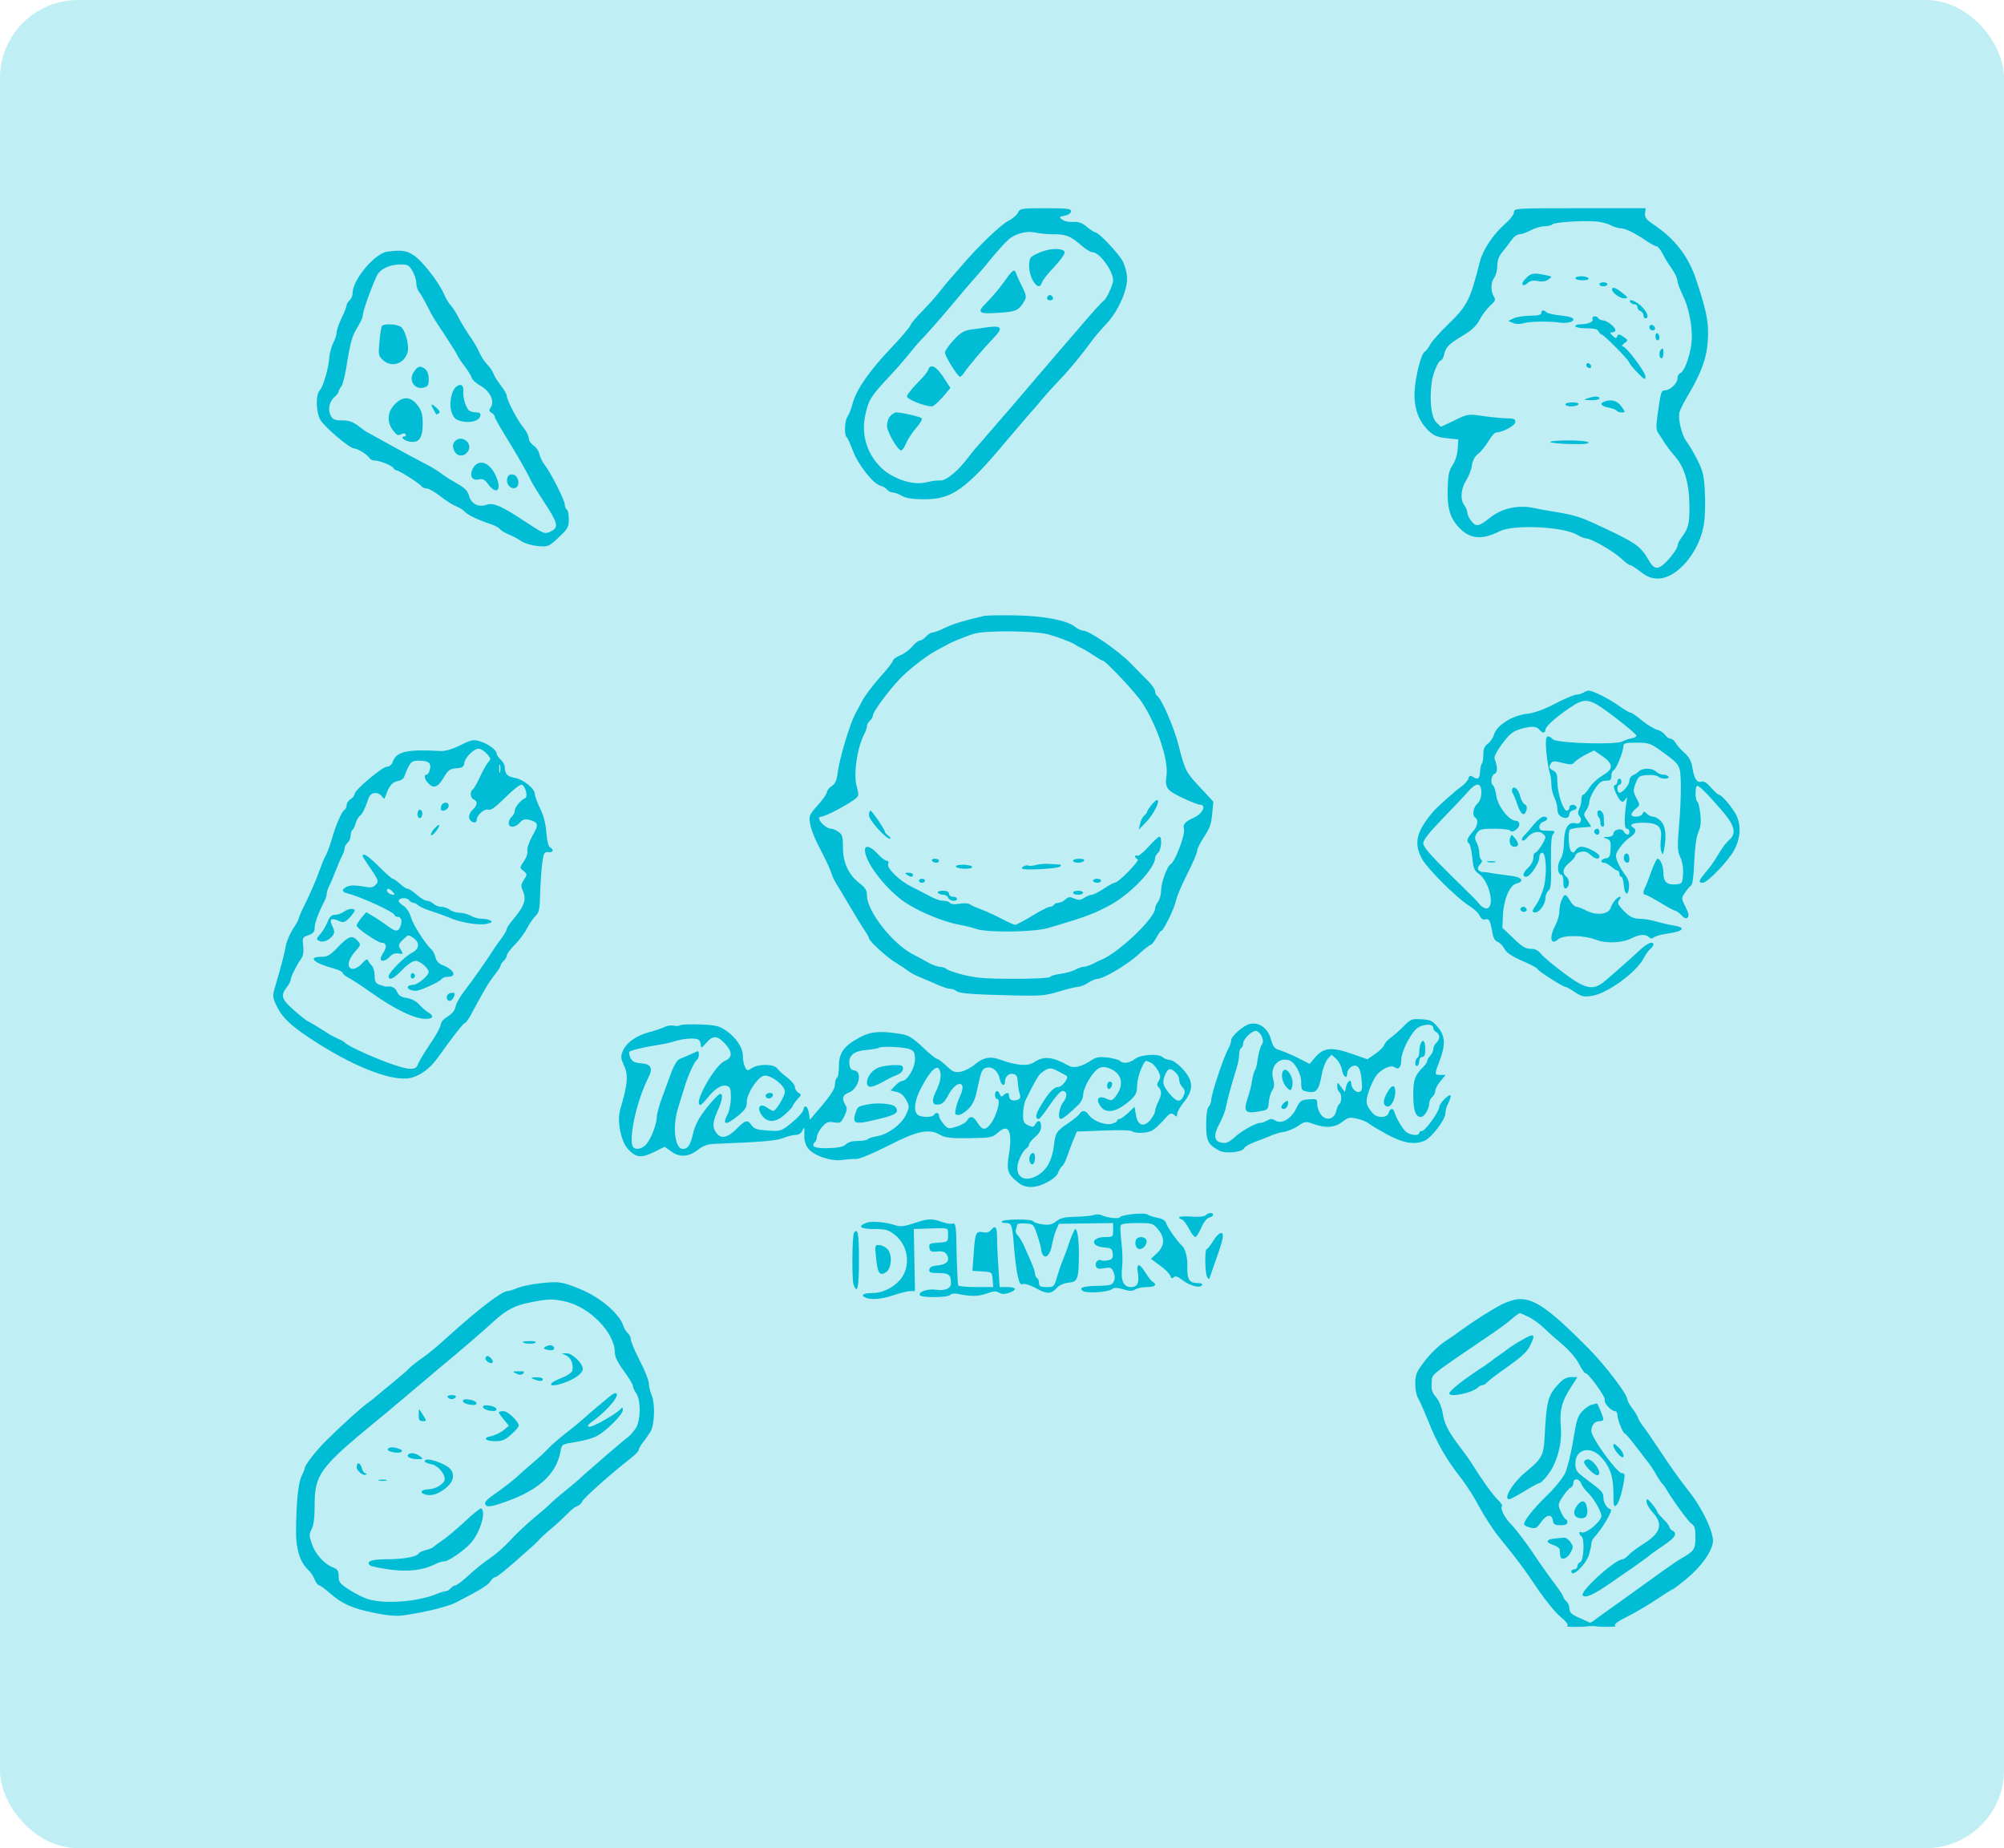 <svg width="154" height="142" viewBox="0 0 154 142" fill="none" xmlns="http://www.w3.org/2000/svg">
<rect width="154" height="142" rx="6" fill="#00BCD4" fill-opacity="0.25"/>
<path d="M78.233 16.338C78.141 16.523 77.802 16.815 77.464 16.984C76.895 17.276 75.08 19.014 73.85 20.475C73.558 20.814 73.173 21.259 73.004 21.444C72.835 21.628 72.451 22.09 72.159 22.474C71.866 22.843 71.266 23.505 70.836 23.951C70.39 24.381 69.99 24.873 69.944 25.027C69.882 25.181 69.221 25.965 68.452 26.765C66.822 28.472 65.776 29.979 65.515 31.025C65.407 31.425 65.238 31.87 65.13 32.009C64.915 32.27 64.854 33.47 65.069 33.593C65.13 33.639 65.346 34.116 65.546 34.639C65.93 35.684 67.099 37.176 67.653 37.315C67.837 37.361 68.068 37.499 68.175 37.622C68.268 37.745 68.468 37.837 68.606 37.837C68.745 37.837 69.067 37.96 69.314 38.099C69.636 38.283 70.144 38.36 71.005 38.36C73.127 38.376 74.188 37.637 77.279 33.947C78.079 33.008 78.925 32.009 79.171 31.732C79.417 31.471 79.863 30.948 80.155 30.594C80.447 30.24 81.032 29.595 81.447 29.164C82.154 28.441 83.077 27.319 83.969 26.104C84.169 25.827 84.646 25.273 85.046 24.858C85.891 23.951 86.614 22.382 86.614 21.413C86.614 21.044 86.476 20.475 86.291 20.106C85.984 19.491 84.43 17.845 84.154 17.845C84.077 17.845 83.8 17.661 83.523 17.43C83.154 17.123 82.893 17.03 82.477 17.046C82.17 17.076 81.785 17 81.632 16.877C81.355 16.677 81.37 16.661 81.832 16.569C82.108 16.508 82.308 16.369 82.308 16.231C82.308 16.031 82.001 16 80.34 16C78.479 16 78.371 16.015 78.233 16.338ZM80.97 17.999C81.924 17.999 82.247 18.122 83.123 18.876C83.431 19.153 83.815 19.383 83.969 19.383C84.492 19.383 85.538 20.814 85.538 21.536C85.538 21.875 85.015 23.013 84.815 23.105C84.738 23.12 83.815 24.151 82.77 25.381C81.709 26.611 80.694 27.78 80.524 27.995C80.34 28.21 79.063 29.687 77.695 31.302C76.311 32.901 75.142 34.254 75.096 34.3C75.034 34.346 74.757 34.685 74.465 35.069C73.65 36.161 72.758 36.915 72.281 36.915C72.035 36.915 71.805 36.93 71.743 36.945C71.666 36.961 71.405 37.007 71.128 37.068C70.159 37.299 68.698 36.822 67.791 36.007C66.668 34.977 66.161 33.439 66.484 31.947C66.73 30.763 66.914 30.456 68.206 29.072C68.791 28.456 69.513 27.626 69.821 27.242C70.129 26.857 70.482 26.427 70.621 26.288C71.328 25.55 72.189 24.566 73.266 23.289C73.927 22.49 74.588 21.721 74.727 21.567C74.88 21.413 75.28 20.952 75.619 20.537C76.603 19.337 77.126 18.737 77.51 18.399C78.002 17.953 78.894 17.722 79.54 17.861C79.832 17.938 80.478 17.999 80.97 17.999Z" fill="#00BCD4"/>
<path d="M80.094 19.322C79.755 19.445 79.386 19.629 79.278 19.721C78.986 19.952 79.032 20.967 79.355 21.521C79.663 22.074 79.94 22.136 80.078 21.69C80.14 21.505 80.555 20.983 81.016 20.506C81.478 20.014 81.831 19.522 81.816 19.383C81.754 19.076 80.862 19.045 80.094 19.322Z" fill="#00BCD4"/>
<path d="M77.157 21.659C76.818 22.136 76.234 22.828 75.865 23.197C75.019 24.027 75.142 24.151 76.818 24.027C78.079 23.951 78.31 23.843 78.725 23.105C78.894 22.828 78.864 22.659 78.556 22.044C78.356 21.644 78.141 21.183 78.095 21.029C77.972 20.613 77.818 20.721 77.157 21.659Z" fill="#00BCD4"/>
<path d="M80.555 22.72C80.386 22.89 80.463 23.074 80.694 23.074C80.817 23.074 80.924 23.013 80.924 22.936C80.924 22.736 80.678 22.597 80.555 22.72Z" fill="#00BCD4"/>
<path d="M75.696 25.166C75.48 25.212 75.004 25.273 74.634 25.319C74.096 25.396 73.835 25.535 73.296 26.119C72.927 26.503 72.62 26.949 72.62 27.088C72.62 27.38 73.589 28.933 73.773 28.949C73.835 28.949 74.004 28.779 74.142 28.564C74.45 28.103 75.573 26.78 76.357 25.965C77.141 25.15 76.987 24.981 75.696 25.166Z" fill="#00BCD4"/>
<path d="M71.328 28.426C71.282 28.579 70.897 29.041 70.467 29.456C70.052 29.887 69.698 30.333 69.698 30.456C69.698 30.686 71.051 31.225 71.62 31.225C71.728 31.225 72.097 30.902 72.435 30.517L73.035 29.81L72.497 28.979C71.943 28.134 71.482 27.903 71.328 28.426Z" fill="#00BCD4"/>
<path d="M68.422 31.963C68.268 32.117 68.16 32.455 68.16 32.716C68.16 33.178 68.991 34.608 69.252 34.608C69.344 34.608 69.513 34.346 69.652 34.023C69.775 33.716 70.129 33.193 70.421 32.855C70.728 32.516 70.897 32.209 70.821 32.132C70.698 32.009 69.283 31.686 68.852 31.686C68.76 31.686 68.56 31.809 68.422 31.963Z" fill="#00BCD4"/>
<path d="M116.341 16.323C116.325 16.508 116.033 16.877 115.695 17.169C114.788 17.953 113.973 19.153 113.742 20.044C112.973 23.074 112.758 23.489 111.312 24.889C110.666 25.519 110.036 26.227 109.913 26.457C109.79 26.703 109.59 26.965 109.482 27.026C109.174 27.211 108.713 29.179 108.698 30.302C108.682 31.455 109.067 32.424 109.82 33.132C110.174 33.47 110.482 33.593 111.174 33.67L112.066 33.762L112.019 34.5C111.989 34.946 111.82 35.454 111.62 35.746C111.343 36.161 111.281 36.499 111.251 37.545C111.204 38.975 111.404 39.683 111.989 40.39C112.85 41.405 113.819 41.544 115.234 40.821C116.279 40.282 120.078 40.452 121.185 41.082C121.462 41.251 121.785 41.374 121.908 41.374C122.277 41.374 123.953 42.328 124.584 42.912C124.922 43.235 125.229 43.45 125.26 43.42C125.306 43.389 125.645 43.604 126.045 43.912C126.598 44.327 126.89 44.45 127.413 44.45C128.874 44.45 130.597 42.42 130.935 40.298C131.027 39.744 131.058 38.622 131.012 37.807C130.95 36.53 130.858 36.176 130.443 35.346C130.166 34.808 129.797 34.162 129.597 33.916C129.259 33.455 128.966 32.347 129.043 31.763C129.059 31.594 129.305 31.071 129.582 30.61C130.889 28.41 131.273 27.242 131.258 25.458C131.242 24.474 131.058 23.658 130.35 21.506C129.735 19.66 128.705 18.337 126.998 17.2C126.491 16.861 126.383 16.692 126.414 16.384L126.46 16H121.416C116.387 16 116.356 16 116.341 16.323ZM123.753 17.292C124.015 17.43 124.353 17.538 124.522 17.538C124.891 17.538 125.645 17.907 126.521 18.507C126.86 18.737 127.213 18.922 127.306 18.922C127.398 18.922 127.598 19.183 127.767 19.491C127.921 19.814 128.244 20.337 128.49 20.675C128.72 20.998 128.905 21.413 128.905 21.567C128.905 21.736 129.105 22.259 129.336 22.736C129.735 23.535 130.012 24.812 130.012 25.842C130.028 26.903 129.505 28.518 129.12 28.672C128.997 28.718 128.905 28.902 128.905 29.087C128.905 29.456 128.351 29.979 127.951 29.994C127.659 29.994 127.629 30.087 127.382 31.84C127.244 32.839 127.259 33.039 127.49 33.362C127.629 33.562 127.828 33.87 127.936 34.054C128.044 34.223 128.397 34.7 128.736 35.085C129.474 35.946 129.828 37.191 129.828 39.006C129.828 40.282 129.751 40.575 129.182 41.359C129.028 41.559 128.905 41.836 128.905 41.974C128.89 42.112 128.597 42.559 128.228 42.974C127.459 43.819 127.152 43.835 126.69 43.035C126.06 41.928 125.691 41.682 122.523 40.221C121.462 39.729 120.908 39.56 119.601 39.344C119.094 39.267 118.325 39.129 117.894 39.037C116.664 38.775 115.418 39.052 114.526 39.76C113.634 40.467 113.434 40.498 113.065 40.036C112.896 39.821 112.758 39.529 112.758 39.391C112.758 39.237 112.65 38.991 112.527 38.822C112.204 38.391 112.25 37.591 112.65 36.945C112.85 36.638 113.065 36.1 113.111 35.761C113.173 35.361 113.342 35.054 113.588 34.869C113.788 34.731 114.142 34.285 114.372 33.916C114.588 33.531 114.864 33.224 114.987 33.224C115.48 33.224 116.448 32.686 116.448 32.424C116.448 32.209 116.325 32.147 115.879 32.147C115.556 32.147 114.741 32.07 114.049 31.978C112.804 31.794 112.804 31.794 111.773 32.301L110.728 32.793L110.389 32.47C109.989 32.086 109.836 30.809 110.02 29.379C110.097 28.718 110.543 27.688 110.728 27.688C110.805 27.688 110.912 27.503 110.974 27.257C111.097 26.673 111.312 26.442 112.419 25.781C113.111 25.365 113.465 25.027 113.696 24.581C113.88 24.227 114.234 23.751 114.495 23.505C114.926 23.12 114.957 23.028 114.788 22.767C114.542 22.367 114.557 21.675 114.834 21.321C114.957 21.152 115.064 20.752 115.064 20.414C115.064 19.983 115.187 19.66 115.495 19.306C115.726 19.029 116.033 18.614 116.187 18.399C116.341 18.184 116.602 17.999 116.771 17.999C116.925 17.999 117.325 17.861 117.633 17.692C117.956 17.523 118.417 17.384 118.678 17.384C118.94 17.384 119.217 17.323 119.309 17.23C119.463 17.076 121.477 16.938 122.6 17.015C122.984 17.03 123.507 17.169 123.753 17.292Z" fill="#00BCD4"/>
<path d="M117.309 21.336C117.079 21.536 116.94 21.782 117.002 21.859C117.063 21.951 117.202 21.921 117.386 21.752C117.586 21.567 117.817 21.521 118.186 21.598C118.509 21.659 118.801 21.613 118.986 21.475C119.278 21.259 119.278 21.244 118.909 21.167C117.863 20.952 117.694 20.967 117.309 21.336Z" fill="#00BCD4"/>
<path d="M121.062 21.382C121.062 21.459 121.308 21.536 121.615 21.536C121.938 21.536 122.123 21.475 122.061 21.382C122.015 21.29 121.769 21.229 121.508 21.229C121.262 21.229 121.062 21.29 121.062 21.382Z" fill="#00BCD4"/>
<path d="M122.907 21.844C122.907 21.921 123.046 21.998 123.215 21.998C123.384 21.998 123.522 21.921 123.522 21.844C123.522 21.752 123.384 21.69 123.215 21.69C123.046 21.69 122.907 21.752 122.907 21.844Z" fill="#00BCD4"/>
<path d="M123.891 22.167C123.768 22.382 124.399 22.905 124.799 22.92C125.168 22.92 125.137 22.859 124.537 22.397C124.168 22.121 123.968 22.059 123.891 22.167Z" fill="#00BCD4"/>
<path d="M125.291 23.228C125.337 23.305 125.491 23.382 125.614 23.382C125.737 23.382 125.829 23.474 125.829 23.597C125.829 23.72 125.937 23.843 126.06 23.904C126.183 23.951 126.291 24.089 126.291 24.227C126.291 24.351 126.368 24.458 126.444 24.458C126.767 24.458 126.583 23.935 126.106 23.505C125.645 23.089 125.091 22.905 125.291 23.228Z" fill="#00BCD4"/>
<path d="M118.447 24.043C118.447 24.197 118.186 24.258 117.54 24.258C117.048 24.274 116.479 24.366 116.279 24.474L115.91 24.658L116.264 24.812C116.494 24.919 116.786 24.919 117.109 24.827C117.54 24.689 119.109 24.673 119.831 24.781C120.37 24.858 120.908 24.75 120.908 24.55C120.908 24.412 120.6 24.32 119.954 24.243C119.432 24.197 118.924 24.074 118.847 23.997C118.632 23.782 118.447 23.812 118.447 24.043Z" fill="#00BCD4"/>
<path d="M122.384 24.52C122.461 24.735 122.031 24.919 121.415 24.919C121.216 24.919 121.062 24.981 121.062 25.073C121.062 25.15 121.446 25.227 121.908 25.227C122.523 25.227 122.784 25.288 122.846 25.458C122.907 25.581 122.999 25.688 123.061 25.688C123.23 25.688 125.214 27.703 125.214 27.872C125.214 27.934 125.491 28.287 125.829 28.626C126.367 29.179 126.444 29.225 126.444 28.933C126.444 28.579 124.968 26.611 124.691 26.611C124.599 26.611 124.66 26.503 124.814 26.38C125.122 26.15 125.122 26.15 124.814 25.919C124.445 25.642 124.337 25.642 124.26 25.873C124.214 26.011 124.122 25.996 123.922 25.796C123.691 25.565 123.691 25.535 123.891 25.535C124.03 25.535 124.137 25.458 124.137 25.365C124.137 25.135 123.492 24.627 123.184 24.612C123.046 24.612 122.876 24.535 122.83 24.458C122.692 24.227 122.292 24.274 122.384 24.52Z" fill="#00BCD4"/>
<path d="M126.752 25.135C126.752 25.273 126.86 25.381 126.998 25.381C127.136 25.381 127.213 25.304 127.183 25.196C127.09 24.919 126.752 24.873 126.752 25.135Z" fill="#00BCD4"/>
<path d="M127.213 25.827C127.213 26.011 127.29 26.15 127.367 26.15C127.459 26.15 127.521 26.058 127.521 25.934C127.521 25.811 127.459 25.658 127.367 25.611C127.29 25.565 127.213 25.658 127.213 25.827Z" fill="#00BCD4"/>
<path d="M127.628 26.872C127.459 27.026 127.505 27.534 127.674 27.534C127.767 27.534 127.828 27.365 127.828 27.149C127.828 26.75 127.798 26.703 127.628 26.872Z" fill="#00BCD4"/>
<path d="M121.923 27.964C121.877 28.057 121.908 28.18 122 28.226C122.231 28.38 122.384 28.18 122.184 27.98C122.077 27.872 121.985 27.872 121.923 27.964Z" fill="#00BCD4"/>
<path d="M121.984 30.61C121.662 30.717 121.692 30.733 122.261 30.748C122.615 30.763 122.907 30.686 122.907 30.61C122.907 30.425 122.538 30.425 121.984 30.61Z" fill="#00BCD4"/>
<path d="M123.261 30.871C122.892 31.009 123.061 31.209 123.599 31.317C123.891 31.363 124.184 31.471 124.23 31.548C124.276 31.625 124.445 31.686 124.614 31.686C124.922 31.686 124.922 31.686 124.599 31.225C124.276 30.779 123.799 30.64 123.261 30.871Z" fill="#00BCD4"/>
<path d="M120.293 31.071C120.293 31.148 120.493 31.225 120.739 31.225C121 31.225 121.246 31.148 121.293 31.071C121.354 30.979 121.17 30.917 120.847 30.917C120.539 30.917 120.293 30.979 120.293 31.071Z" fill="#00BCD4"/>
<path d="M119.124 33.962C119.155 34.023 119.862 34.1 120.677 34.116C121.677 34.147 122.138 34.1 122.061 33.993C122.015 33.901 121.354 33.839 120.508 33.839C119.708 33.839 119.078 33.901 119.124 33.962Z" fill="#00BCD4"/>
<path d="M29.76 19.337C28.807 19.46 27.1 21.49 27.1 22.505C27.1 22.705 26.992 22.966 26.869 23.074C26.746 23.182 26.639 23.351 26.639 23.443C26.639 23.551 26.469 23.997 26.254 24.427C26.039 24.873 25.87 25.365 25.87 25.535C25.87 25.719 25.747 26.073 25.608 26.35C25.47 26.627 25.347 27.088 25.316 27.38C25.27 28.226 24.855 29.671 24.578 29.979C24.255 30.333 24.27 31.609 24.609 32.24C24.901 32.778 26.869 34.454 27.208 34.454C27.469 34.454 28.207 34.915 28.376 35.177C28.438 35.285 28.607 35.377 28.745 35.377C29.145 35.377 30.083 35.746 30.222 35.946C30.283 36.053 30.406 36.146 30.483 36.146C30.683 36.146 32.282 37.176 32.406 37.376C32.452 37.453 32.636 37.53 32.79 37.53C32.944 37.53 33.405 37.791 33.82 38.114C34.22 38.437 34.774 38.791 35.051 38.898C35.327 39.006 35.635 39.206 35.727 39.329C35.927 39.56 36.834 39.99 37.742 40.282C38.065 40.39 38.372 40.559 38.434 40.667C38.511 40.775 38.803 40.944 39.095 41.067C39.387 41.174 39.833 41.42 40.079 41.59C40.341 41.759 40.879 41.913 41.34 41.959C42.125 42.02 42.171 42.005 42.924 41.297C43.632 40.636 43.709 40.498 43.709 39.898C43.709 39.544 43.647 39.191 43.555 39.145C43.478 39.098 43.401 38.929 43.401 38.775C43.401 38.437 42.325 36.315 41.863 35.73C41.679 35.5 41.494 35.115 41.448 34.885C41.402 34.654 41.202 34.362 41.002 34.223C40.802 34.1 40.633 33.839 40.633 33.67C40.633 33.485 40.448 33.132 40.233 32.87C39.787 32.347 38.941 30.733 38.941 30.41C38.941 30.287 38.741 29.933 38.48 29.61C38.234 29.302 37.988 28.902 37.926 28.718C37.865 28.533 37.65 28.21 37.434 27.995C37.219 27.78 36.958 27.365 36.834 27.072C36.711 26.78 36.389 26.227 36.112 25.842C35.85 25.458 35.466 24.843 35.266 24.458C35.081 24.074 34.789 23.628 34.635 23.459C34.466 23.289 34.236 22.874 34.097 22.551C33.713 21.659 32.39 19.968 31.744 19.583C31.206 19.245 30.852 19.199 29.76 19.337ZM31.683 20.798C31.852 21.075 31.99 21.506 31.99 21.736C31.99 21.967 32.083 22.274 32.206 22.428C32.313 22.567 32.59 23.028 32.79 23.428C33.236 24.32 33.297 24.412 34.097 25.611C34.851 26.765 35.051 27.088 35.189 27.38C35.251 27.503 35.481 27.857 35.712 28.149C35.943 28.441 36.173 28.826 36.235 28.995C36.281 29.164 36.588 29.456 36.927 29.641C37.65 30.056 38.019 30.794 37.726 31.271C37.557 31.532 37.573 31.594 37.773 31.717C37.911 31.794 38.019 31.932 38.019 32.024C38.019 32.101 38.388 32.762 38.834 33.485C39.772 35.008 40.556 36.376 40.787 36.899C40.879 37.099 41.325 37.837 41.786 38.529C42.863 40.175 42.955 40.513 42.371 40.805C41.863 41.067 41.863 41.067 40.248 40.006C38.572 38.898 37.911 38.606 37.419 38.775C36.788 39.006 36.219 38.729 36.05 38.114C35.958 37.745 35.743 37.514 35.235 37.222C34.851 37.007 34.297 36.669 34.005 36.453C33.728 36.238 33.344 35.992 33.174 35.9C33.005 35.807 32.206 35.392 31.406 34.962C30.606 34.531 29.637 33.993 29.253 33.777C28.868 33.562 28.453 33.331 28.33 33.27C28.207 33.224 27.854 32.978 27.546 32.732C27.115 32.409 26.808 32.301 26.3 32.301C25.731 32.301 25.578 32.24 25.408 31.932C25.178 31.471 25.301 30.855 25.716 30.486C25.885 30.348 26.023 30.163 26.023 30.087C26.023 30.01 26.116 29.825 26.223 29.702C26.346 29.564 26.562 28.672 26.7 27.703C26.915 26.35 27.084 25.781 27.423 25.227C27.669 24.827 27.869 24.412 27.869 24.304C27.869 23.951 28.453 22.29 28.945 21.213C29.176 20.69 29.914 20.321 30.745 20.321C31.298 20.306 31.421 20.367 31.683 20.798Z" fill="#00BCD4"/>
<path d="M29.345 25.058C29.299 25.135 29.207 25.673 29.16 26.257C29.068 27.242 29.084 27.349 29.422 27.657C30.083 28.287 31.098 27.949 31.329 27.026C31.452 26.565 31.175 25.473 30.852 25.15C30.606 24.904 29.483 24.827 29.345 25.058Z" fill="#00BCD4"/>
<path d="M31.821 28.549C31.36 29.179 31.821 29.964 32.559 29.779C32.882 29.702 32.944 29.595 32.944 29.118C32.944 28.779 32.836 28.487 32.682 28.364C32.298 28.072 32.129 28.103 31.821 28.549Z" fill="#00BCD4"/>
<path d="M35.112 29.671C34.697 29.933 34.481 31.025 34.697 31.655C34.866 32.117 35.004 32.255 35.465 32.363C36.142 32.532 36.834 32.332 36.911 31.947C36.957 31.763 36.865 31.686 36.603 31.686C36.404 31.686 36.173 31.625 36.081 31.563C35.819 31.394 35.558 30.563 35.604 30.087C35.635 29.61 35.45 29.456 35.112 29.671Z" fill="#00BCD4"/>
<path d="M30.314 31.086C29.76 31.671 29.714 32.424 30.206 33.07C30.468 33.424 30.591 33.485 30.806 33.378C30.975 33.27 31.113 33.27 31.175 33.378C31.221 33.455 31.19 33.531 31.113 33.531C30.744 33.531 30.975 33.824 31.421 33.916C32.175 34.085 32.482 33.685 32.482 32.578C32.482 31.824 32.405 31.563 32.082 31.132C31.544 30.44 30.944 30.425 30.314 31.086Z" fill="#00BCD4"/>
<path d="M33.282 31.409C33.389 31.609 33.497 31.794 33.513 31.824C33.528 31.84 33.62 31.824 33.712 31.763C33.835 31.686 33.789 31.563 33.574 31.363C33.159 30.979 33.051 30.994 33.282 31.409Z" fill="#00BCD4"/>
<path d="M34.943 33.931C34.789 34.1 34.773 34.285 34.881 34.577C35.066 35.085 35.65 35.146 35.958 34.685C36.388 34.039 35.419 33.331 34.943 33.931Z" fill="#00BCD4"/>
<path d="M36.388 35.915C36.035 36.469 36.235 36.961 36.773 36.838C37.111 36.761 37.25 36.838 37.526 37.222C38.157 38.053 38.572 37.668 38.142 36.653C37.68 35.546 36.85 35.208 36.388 35.915Z" fill="#00BCD4"/>
<path d="M39.003 36.684C38.88 36.992 39.033 37.361 39.326 37.484C39.695 37.607 39.925 37.299 39.802 36.853C39.695 36.407 39.141 36.3 39.003 36.684Z" fill="#00BCD4"/>
<path d="M75.619 47.326C73.989 47.71 73.358 47.895 72.666 48.218C72.236 48.433 71.774 48.602 71.651 48.602C71.528 48.602 71.313 48.741 71.159 48.91C71.005 49.079 70.79 49.217 70.682 49.217C70.575 49.217 70.329 49.417 70.113 49.663C69.898 49.925 69.483 50.232 69.175 50.355C68.868 50.478 68.622 50.663 68.622 50.755C68.622 50.847 68.176 51.432 67.622 52.032C67.084 52.647 66.469 53.446 66.269 53.831C66.069 54.215 65.823 54.677 65.73 54.83C65.284 55.692 64.531 58.214 64.377 59.336C64.3 59.967 64.193 60.213 63.916 60.397C63.716 60.52 63.547 60.736 63.547 60.859C63.547 60.982 63.224 61.443 62.839 61.874C62.193 62.596 62.147 62.689 62.255 63.273C62.301 63.627 62.562 64.319 62.824 64.826C63.562 66.272 63.808 66.795 63.931 67.21C63.993 67.41 64.177 67.764 64.316 67.979C64.454 68.194 64.869 68.886 65.238 69.517C65.607 70.147 66.1 70.962 66.33 71.316C66.576 71.67 66.776 72.008 66.776 72.085C66.776 72.3 68.191 73.592 68.852 73.977C69.191 74.177 69.606 74.453 69.775 74.592C69.944 74.73 70.39 74.961 70.775 75.115C71.159 75.268 71.743 75.53 72.097 75.684C72.451 75.837 72.866 75.976 73.035 75.976C73.189 75.976 73.404 76.053 73.496 76.145C73.681 76.329 74.696 76.406 77.925 76.483C79.986 76.529 80.355 76.499 81.386 76.176C82.016 75.991 82.677 75.822 82.847 75.822C83.016 75.822 83.37 75.684 83.615 75.514C83.877 75.345 84.2 75.207 84.338 75.207C84.8 75.207 86.66 74.1 87.491 73.331C87.921 72.931 88.352 72.593 88.429 72.593C88.506 72.593 88.69 72.346 88.859 72.054C89.013 71.762 89.183 71.516 89.244 71.516C89.413 71.516 90.259 69.763 90.367 69.209C90.413 68.917 90.813 67.994 91.228 67.164C91.658 66.334 91.997 65.534 91.997 65.365C91.997 65.211 92.243 64.734 92.535 64.288C92.95 63.673 93.089 63.289 93.15 62.55L93.242 61.597L92.243 60.52C91.105 59.306 91.074 59.229 90.551 57.199C90.198 55.83 89.244 53.646 88.906 53.446C88.829 53.385 88.767 53.246 88.767 53.108C88.767 52.97 88.506 52.601 88.198 52.293C87.875 51.97 87.306 51.386 86.922 51.001C85.984 50.017 83.708 48.448 83.216 48.448C83.077 48.448 82.8 48.31 82.585 48.141C81.955 47.649 80.125 47.31 77.925 47.28C76.834 47.264 75.788 47.28 75.619 47.326ZM80.617 48.756C81.416 48.987 82.293 49.325 82.616 49.525C82.739 49.617 82.985 49.74 83.154 49.817C83.323 49.894 83.723 50.14 84.046 50.355C84.369 50.571 84.677 50.755 84.738 50.755C84.953 50.755 87.322 53.277 87.768 53.985C88.921 55.753 89.798 58.383 89.644 59.552C89.505 60.536 89.644 60.72 90.843 61.289C91.459 61.582 92.074 61.828 92.212 61.828C92.735 61.828 92.427 62.504 91.766 62.812C91.059 63.135 90.889 63.335 90.982 63.719C91.089 64.15 90.274 66.272 89.951 66.41C89.705 66.518 89.229 67.825 89.229 68.394C89.229 68.717 89.121 69.117 88.998 69.271C88.875 69.44 88.767 69.671 88.767 69.794C88.767 70.532 85.953 73.223 84.615 73.746C84.492 73.792 84.184 73.946 83.954 74.069C83.708 74.177 83.416 74.284 83.277 74.284C83.154 74.284 82.862 74.376 82.647 74.499C82.416 74.622 81.909 74.776 81.509 74.822C81.109 74.868 80.74 74.976 80.694 75.068C80.632 75.145 79.433 75.207 77.941 75.207C75.819 75.207 75.034 75.145 74.081 74.915C73.42 74.746 72.805 74.53 72.728 74.453C72.635 74.361 72.405 74.284 72.236 74.284C72.051 74.284 71.59 74.115 71.221 73.9C70.851 73.684 70.436 73.469 70.313 73.408C68.714 72.669 66.622 70.055 66.622 68.809C66.622 68.41 66.499 68.21 66.023 67.841C65.192 67.179 64.777 66.272 64.777 65.088C64.777 64.288 64.731 64.119 64.439 63.919C64.254 63.781 63.993 63.673 63.854 63.673C63.377 63.658 62.609 62.75 63.101 62.75C63.424 62.75 65.423 61.689 65.823 61.289C65.992 61.136 65.992 60.982 65.853 60.49C65.561 59.552 65.853 57.506 66.407 56.414C66.53 56.199 66.622 55.907 66.622 55.784C66.622 55.661 66.73 55.476 66.853 55.369C66.976 55.261 67.084 55.077 67.084 54.953C67.084 54.707 68.222 53.139 69.067 52.247C69.744 51.509 71.128 50.432 71.943 49.986C72.266 49.817 72.651 49.602 72.774 49.54C73.143 49.325 74.019 48.971 74.773 48.71C75.619 48.418 79.556 48.448 80.617 48.756Z" fill="#00BCD4"/>
<path d="M88.506 61.828C88.306 62.074 88.152 62.304 88.152 62.366C88.152 62.443 88.044 62.566 87.937 62.658C87.814 62.75 87.66 63.027 87.614 63.289L87.506 63.75L88.044 63.196C88.598 62.643 89.152 61.582 88.952 61.474C88.89 61.428 88.69 61.597 88.506 61.828Z" fill="#00BCD4"/>
<path d="M66.776 62.643C66.776 63.012 68.068 64.442 68.391 64.442C68.468 64.442 68.422 64.334 68.283 64.227C68.129 64.119 68.006 63.981 68.006 63.919C68.006 63.75 67.007 62.289 66.899 62.289C66.822 62.289 66.776 62.458 66.776 62.643Z" fill="#00BCD4"/>
<path d="M88.244 65.073C87.86 65.503 87.475 65.811 87.383 65.749C87.306 65.703 87.229 65.718 87.229 65.811C87.229 65.888 87.322 65.98 87.429 66.026C87.629 66.103 85.938 67.825 85.661 67.825C85.569 67.825 85.199 68.025 84.815 68.287C84.446 68.533 84.031 68.748 83.908 68.748C83.785 68.748 83.523 68.856 83.323 68.979C83.031 69.178 82.893 69.178 82.554 69.04C82.216 68.886 82.108 68.902 81.878 69.102C81.724 69.255 81.478 69.363 81.339 69.363C81.201 69.363 81.047 69.424 81.001 69.517C80.955 69.594 80.801 69.671 80.678 69.671C80.555 69.671 79.94 69.978 79.325 70.363C78.694 70.747 78.095 71.055 78.018 71.055C77.925 71.055 77.464 70.855 77.003 70.609C76.541 70.363 75.834 70.04 75.434 69.886C75.034 69.748 74.619 69.548 74.511 69.471C74.404 69.394 74.05 69.378 73.712 69.44C73.343 69.501 73.081 69.471 73.004 69.378C72.958 69.286 72.728 69.209 72.512 69.209C72.174 69.209 71.866 69.086 70.928 68.579C70.805 68.517 70.39 68.302 70.021 68.117C69.098 67.656 68.129 66.703 68.252 66.38C68.314 66.226 68.268 66.134 68.145 66.134C68.022 66.134 67.699 65.888 67.437 65.595C66.915 65.026 66.469 64.888 66.469 65.319C66.469 66.18 67.853 68.056 69.314 69.163C70.344 69.932 72.405 70.824 73.758 71.055C74.158 71.132 74.742 71.27 75.034 71.378C75.911 71.67 79.463 71.624 80.54 71.301C83.477 70.439 84.138 70.194 85.461 69.455C86.968 68.594 88.767 66.687 88.767 65.918C88.767 65.811 88.875 65.626 88.998 65.518C89.244 65.319 89.321 64.288 89.09 64.288C89.013 64.288 88.629 64.642 88.244 65.073Z" fill="#00BCD4"/>
<path d="M71.62 66.134C71.666 66.21 71.82 66.287 71.943 66.287C72.066 66.287 72.159 66.21 72.159 66.134C72.159 66.041 72.02 65.98 71.835 65.98C71.666 65.98 71.574 66.041 71.62 66.134Z" fill="#00BCD4"/>
<path d="M82.462 66.134C82.462 66.21 82.631 66.287 82.831 66.287C83.046 66.287 83.262 66.21 83.308 66.134C83.369 66.041 83.2 65.98 82.939 65.98C82.677 65.98 82.462 66.041 82.462 66.134Z" fill="#00BCD4"/>
<path d="M79.632 66.457C79.386 66.518 79.125 66.549 79.063 66.518C78.909 66.41 78.448 66.61 78.54 66.733C78.633 66.887 81.278 66.749 81.462 66.58C81.555 66.487 81.555 66.441 81.462 66.426C81.37 66.426 81.032 66.41 80.693 66.38C80.355 66.349 79.878 66.38 79.632 66.457Z" fill="#00BCD4"/>
<path d="M73.466 66.595C73.512 66.672 73.835 66.749 74.173 66.749C74.542 66.749 74.757 66.687 74.696 66.595C74.65 66.503 74.327 66.441 73.988 66.441C73.619 66.441 73.404 66.503 73.466 66.595Z" fill="#00BCD4"/>
<path d="M69.698 67.21C69.99 67.41 70.159 67.41 70.159 67.21C70.159 67.118 70.005 67.056 69.821 67.056C69.529 67.056 69.513 67.087 69.698 67.21Z" fill="#00BCD4"/>
<path d="M70.621 67.671C70.621 67.748 70.728 67.825 70.852 67.825C70.975 67.825 71.082 67.748 71.082 67.671C71.082 67.579 70.975 67.518 70.852 67.518C70.728 67.518 70.621 67.579 70.621 67.671Z" fill="#00BCD4"/>
<path d="M84 67.671C84 67.748 84.138 67.825 84.308 67.825C84.477 67.825 84.615 67.748 84.615 67.671C84.615 67.579 84.477 67.518 84.308 67.518C84.138 67.518 84 67.579 84 67.671Z" fill="#00BCD4"/>
<path d="M72.082 68.594C72.128 68.671 72.312 68.748 72.481 68.748C72.65 68.748 72.82 68.856 72.866 68.979C72.973 69.24 73.542 69.302 73.542 69.055C73.542 68.963 73.404 68.902 73.235 68.902C73.066 68.902 72.927 68.794 72.927 68.671C72.927 68.517 72.773 68.44 72.451 68.44C72.189 68.44 72.02 68.502 72.082 68.594Z" fill="#00BCD4"/>
<path d="M82.462 68.594C82.462 68.671 82.631 68.748 82.846 68.748C83.062 68.748 83.231 68.671 83.231 68.594C83.231 68.502 83.062 68.44 82.846 68.44C82.631 68.44 82.462 68.502 82.462 68.594Z" fill="#00BCD4"/>
<path d="M121.677 53.216C121.554 53.293 121.308 53.37 121.154 53.37C120.985 53.37 120.247 53.677 119.509 54.062C118.632 54.523 117.894 54.784 117.325 54.846C116.202 54.984 115.049 55.707 114.818 56.414C114.741 56.691 114.511 57.014 114.326 57.153C114.08 57.322 113.988 57.537 113.988 57.968C113.988 58.291 113.942 58.598 113.88 58.66C113.819 58.721 113.757 58.983 113.742 59.229C113.711 59.828 113.588 59.936 113.219 59.705C112.973 59.552 112.911 59.582 112.834 59.828C112.788 59.998 112.511 60.29 112.25 60.474C111.789 60.797 110.42 62.028 110.128 62.366C108.821 63.919 108.621 64.796 109.297 66.026C109.743 66.795 111.927 68.979 112.896 69.594C113.25 69.809 113.619 70.147 113.696 70.347C113.819 70.593 113.957 70.686 114.142 70.639C114.434 70.562 114.511 70.701 114.695 71.701C114.757 72.07 114.895 72.3 115.08 72.362C115.249 72.423 115.479 72.654 115.603 72.885C115.756 73.192 116.141 73.454 116.971 73.823C117.617 74.1 118.14 74.376 118.14 74.438C118.14 74.576 120.093 75.822 120.293 75.822C120.37 75.822 120.693 76.007 121.016 76.222C121.508 76.56 121.708 76.606 122.277 76.529C123.492 76.36 125.783 74.699 126.337 73.577C126.475 73.315 126.69 73.023 126.813 72.915C126.952 72.792 127.059 72.654 127.059 72.577C127.059 72.285 126.613 72.454 126.091 72.931C125.229 73.731 123.799 74.992 123.276 75.422C122.415 76.129 121.815 75.991 120.17 74.761C119.386 74.177 118.617 73.531 118.432 73.3C118.217 73.023 117.971 72.9 117.632 72.9C117.233 72.9 116.956 72.731 116.295 72.085L115.449 71.285L115.495 70.332C115.541 69.132 116.018 68.01 116.525 67.887C117.171 67.733 116.971 67.41 116.187 67.302C115.126 67.164 114.695 67.102 114.526 67.072C114.449 67.041 114.203 67.01 114.003 67.01C113.542 66.979 113.434 66.703 113.757 66.395C113.896 66.241 113.926 66.118 113.834 66.057C113.757 66.01 113.68 65.78 113.68 65.549C113.68 65.319 113.588 64.965 113.48 64.749C113.311 64.427 113.311 64.303 113.496 64.011C113.696 63.719 113.834 63.673 114.849 63.673C115.464 63.673 116.018 63.734 116.064 63.827C116.202 64.042 116.756 63.658 116.756 63.335C116.756 63.166 116.633 63.058 116.464 63.058C115.972 63.058 115.095 61.935 114.987 61.151C114.926 60.751 114.818 60.397 114.741 60.351C114.511 60.213 114.588 59.552 114.849 59.459C115.095 59.367 115.095 58.937 114.849 58.291C114.787 58.152 115.034 57.691 115.433 57.153C115.987 56.414 116.248 56.199 116.787 56.03C117.663 55.769 118.063 55.784 118.294 56.061C118.524 56.353 118.755 56.353 118.755 56.092C118.755 55.83 119.478 55.169 120.6 54.4C121.862 53.554 122.108 53.6 124.076 55.092C124.999 55.799 125.752 56.43 125.752 56.522C125.752 56.599 125.598 56.691 125.399 56.722C125.214 56.753 124.876 56.86 124.676 56.968C124.138 57.245 119.709 57.106 119.355 56.814C118.832 56.353 118.724 56.537 118.832 57.783C118.893 58.444 119.017 59.136 119.078 59.336C119.155 59.536 119.216 59.952 119.216 60.259C119.216 60.567 119.324 61.028 119.447 61.274C119.57 61.505 119.678 61.904 119.678 62.151C119.678 62.427 119.785 62.643 119.985 62.75C120.339 62.935 120.6 62.843 120.6 62.535C120.6 62.412 120.739 62.289 120.923 62.243C121.108 62.197 121.2 62.089 121.139 61.997C121 61.751 120.6 61.797 120.6 62.058C120.6 62.181 120.508 62.289 120.401 62.289C120.124 62.289 119.678 60.92 119.678 60.09C119.678 59.536 119.616 59.336 119.37 59.213C119.032 59.029 119.001 58.937 119.201 58.629C119.293 58.46 119.462 58.46 120.062 58.614C120.677 58.767 120.831 58.767 120.97 58.583C121.062 58.46 121.446 58.198 121.815 57.998L122.492 57.66L123.123 58.091C123.999 58.706 124.014 59.075 123.153 59.582C122.784 59.798 122.323 60.228 122.138 60.52C121.954 60.813 121.738 61.059 121.662 61.059C121.585 61.059 121.523 61.243 121.523 61.459C121.523 61.674 121.446 61.981 121.354 62.151C121.246 62.381 121.246 62.52 121.369 62.689C121.631 62.996 121.446 63.365 121.077 63.258C120.524 63.119 120.216 63.611 120.185 64.688C120.185 65.288 120.078 65.78 119.908 66.041C119.632 66.441 119.693 67.21 119.985 67.21C120.078 67.21 120.139 67.456 120.139 67.764C120.139 68.133 120.201 68.287 120.339 68.256C120.616 68.148 120.647 67.594 120.37 67.364C120.016 67.072 120.093 66.703 120.6 66.287C120.862 66.072 121.062 65.826 121.062 65.734C121.062 65.626 121.246 65.503 121.462 65.457C121.754 65.38 121.969 65.442 122.2 65.657C122.584 66.026 122.907 66.072 122.907 65.78C122.892 65.565 121.954 65.057 121.523 65.057C121.369 65.057 121.169 65.18 121.077 65.319C120.954 65.534 120.893 65.549 120.739 65.411C120.539 65.211 120.477 63.904 120.647 63.734C120.693 63.688 121.062 63.611 121.477 63.581C121.877 63.55 122.231 63.535 122.261 63.519C122.292 63.519 122.169 63.319 121.985 63.058C121.677 62.627 121.677 62.566 121.892 62.258C122.031 62.074 122.138 61.766 122.138 61.597C122.138 61.412 122.323 60.982 122.554 60.628C122.876 60.121 123.076 59.982 123.399 59.982C123.753 59.982 123.83 59.921 123.83 59.613C123.83 59.413 123.907 59.213 123.999 59.182C124.199 59.121 124.753 57.737 124.753 57.322C124.753 57.106 124.906 57.06 125.752 57.06C126.629 57.06 126.829 57.122 127.444 57.552C129.166 58.783 129.12 58.721 129.166 60.228C129.182 60.982 129.12 62.427 129.028 63.458C128.889 65.103 128.905 65.38 129.12 65.857C129.289 66.21 129.366 66.687 129.335 67.148C129.289 67.871 129.274 67.902 128.782 67.948C128.121 68.01 127.828 67.764 127.828 67.102C127.828 66.549 127.598 65.98 127.382 65.98C127.305 65.98 127.106 66.41 126.906 66.933C126.721 67.472 126.506 68.025 126.429 68.163C126.244 68.517 126.26 68.748 126.444 68.748C126.521 68.748 127.044 69.025 127.598 69.363C128.151 69.701 128.674 69.978 128.751 69.978C128.828 69.978 129.028 70.132 129.212 70.317C129.428 70.562 129.566 70.609 129.689 70.486C129.812 70.363 129.751 70.132 129.52 69.671C129.212 69.055 129.197 69.009 129.458 68.625C129.612 68.394 129.812 68.133 129.935 68.056C130.074 67.948 130.15 67.364 130.197 66.21C130.243 65.103 130.35 64.319 130.52 63.919C130.704 63.489 130.735 63.119 130.658 62.504C130.612 62.043 130.504 61.628 130.427 61.582C130.274 61.489 130.243 60.551 130.397 60.397C130.504 60.274 131.165 60.936 132.411 62.381C133.272 63.396 133.441 64.011 132.949 64.473C132.58 64.811 132.426 65.026 131.981 65.749C131.581 66.395 131.581 66.41 130.981 67.133C130.535 67.671 130.504 67.825 130.843 67.825C131.212 67.825 132.811 66.164 133.272 65.303C133.795 64.334 133.811 63.242 133.334 62.458C132.949 61.828 132.273 61.059 132.088 61.059C132.027 61.059 131.75 60.813 131.488 60.52C131.165 60.136 130.935 59.998 130.735 60.059C130.397 60.167 130.181 59.813 130.043 58.921C129.966 58.475 129.797 58.152 129.443 57.845C129.166 57.599 128.859 57.26 128.766 57.076C128.659 56.907 128.49 56.753 128.367 56.753C128.244 56.753 128.059 56.614 127.951 56.461C127.828 56.291 127.552 56.107 127.321 56.061C127.09 55.999 126.567 55.676 126.167 55.353C125.783 55.015 125.383 54.754 125.291 54.754C125.214 54.754 124.783 54.508 124.368 54.2C123.599 53.662 122.4 53.062 122.077 53.062C121.985 53.062 121.8 53.139 121.677 53.216ZM113.834 60.874C113.834 61.274 113.726 61.566 113.526 61.751C113.203 62.043 113.111 62.673 113.373 62.827C113.649 62.996 113.542 63.519 113.142 63.95C112.742 64.38 112.665 64.673 112.896 64.811C112.973 64.857 113.08 65.349 113.142 65.888C113.219 66.718 113.311 66.918 113.634 67.133C114.434 67.671 114.91 69.671 114.265 69.794C114.126 69.824 113.88 69.686 113.726 69.517C113.403 69.117 113.573 69.286 111.235 66.995C109.882 65.657 109.374 65.057 109.374 64.796C109.374 64.534 109.82 63.965 110.897 62.858C111.727 61.997 112.619 61.059 112.85 60.782C113.465 60.09 113.834 60.121 113.834 60.874Z" fill="#00BCD4"/>
<path d="M35.373 57.26C34.758 57.568 34.205 57.722 33.866 57.706C31.375 57.552 30.483 57.737 30.206 58.475C30.114 58.752 29.93 58.906 29.745 58.906C29.376 58.906 27.254 60.705 27.254 60.997C27.254 61.12 27.115 61.289 26.946 61.397C26.777 61.505 26.639 61.705 26.639 61.858C26.639 61.997 26.562 62.166 26.485 62.212C26.254 62.35 25.793 63.412 25.485 64.519C25.331 65.026 25.131 65.58 25.024 65.749C24.916 65.918 24.701 66.472 24.516 66.979C24.347 67.487 23.916 68.471 23.578 69.178C23.224 69.871 22.948 70.516 22.948 70.593C22.948 70.67 22.748 71.024 22.502 71.393C22.271 71.762 22.025 72.331 21.963 72.669C21.856 73.269 21.687 73.961 21.179 75.684C20.933 76.514 20.933 76.576 21.225 77.221C21.687 78.236 22.456 78.928 24.562 80.251C27.453 82.066 30.16 83.081 31.483 82.835C32.236 82.696 33.051 82.096 33.62 81.297C34.789 79.651 35.62 78.59 35.742 78.59C35.804 78.59 36.035 78.267 36.25 77.852C37.296 75.914 37.542 75.514 37.988 74.93C38.264 74.592 38.48 74.253 38.48 74.161C38.48 74.084 38.587 73.93 38.711 73.823C38.834 73.715 38.941 73.531 38.941 73.423C38.941 73.3 39.218 72.931 39.556 72.593C39.879 72.27 40.31 71.701 40.479 71.362C40.648 71.024 40.956 70.578 41.14 70.393C41.432 70.101 41.479 69.871 41.509 68.671C41.525 67.918 41.602 66.872 41.663 66.364C41.771 65.534 41.817 65.442 42.14 65.472C42.509 65.518 42.601 65.288 42.263 65.103C42.14 65.026 42.032 64.611 41.986 63.981C41.94 63.319 41.786 62.689 41.509 62.12C41.279 61.643 41.094 61.136 41.094 60.997C41.094 60.582 40.202 59.875 39.556 59.767C38.987 59.675 38.787 59.459 38.787 58.921C38.787 58.767 38.649 58.521 38.48 58.367C38.311 58.214 38.172 58.014 38.172 57.922C38.172 57.645 37.526 57.153 36.911 56.968C36.388 56.799 36.235 56.83 35.373 57.26ZM37.403 57.906C37.726 58.26 37.742 58.306 37.526 58.552C37.388 58.706 37.096 59.229 36.88 59.705C36.65 60.197 36.404 60.628 36.312 60.674C36.096 60.828 36.142 61.32 36.404 61.428C36.727 61.551 36.696 61.889 36.327 62.212C36.142 62.381 36.019 62.643 36.05 62.812C36.112 63.196 36.634 63.35 36.634 62.996C36.634 62.627 37.219 62.104 37.542 62.212C37.726 62.274 38.095 61.997 38.818 61.289C39.356 60.736 39.925 60.29 40.064 60.29C40.356 60.29 40.617 61.243 40.341 61.336C40.033 61.443 39.556 62.028 39.556 62.304C39.556 62.443 39.449 62.643 39.326 62.75C39.203 62.858 39.095 63.073 39.095 63.227C39.095 63.627 39.587 63.611 39.956 63.196C40.156 62.966 40.341 62.919 40.633 62.981C41.386 63.181 41.432 63.335 40.91 64.227C40.648 64.719 40.479 65.195 40.525 65.365C40.571 65.534 40.464 65.888 40.264 66.164C39.925 66.672 39.925 66.672 40.233 66.918C40.525 67.164 40.525 67.179 40.264 67.594C40.033 67.933 40.018 68.087 40.156 68.394C40.479 69.117 40.325 69.594 39.372 70.716C39.141 70.993 38.941 71.301 38.941 71.378C38.941 71.47 38.757 71.808 38.526 72.116C38.28 72.423 38.034 72.777 37.942 72.931C37.542 73.577 36.235 75.453 35.696 76.129C35.358 76.56 35.05 77.098 35.004 77.36C34.943 77.652 34.727 77.913 34.389 78.113C34.082 78.298 33.866 78.544 33.866 78.728C33.866 78.898 33.497 79.574 33.036 80.236C32.59 80.897 32.175 81.589 32.113 81.789C31.975 82.204 31.529 82.235 30.422 81.866C29.068 81.435 26.669 80.359 26.485 80.097C26.439 80.036 26.223 79.913 26.023 79.836C25.808 79.743 25.5 79.574 25.331 79.482C24.547 78.975 23.778 78.513 23.609 78.436C23.517 78.39 23.04 78.021 22.579 77.606C21.64 76.791 21.548 76.483 22.025 75.868C22.194 75.653 22.332 75.391 22.332 75.299C22.332 75.084 22.763 74.207 23.117 73.7C23.301 73.454 23.348 73.146 23.301 72.685C23.224 72.054 23.24 72.008 23.701 71.854C24.07 71.731 24.178 71.593 24.178 71.301C24.178 70.932 24.439 70.209 24.885 69.332C25.008 69.117 25.101 68.825 25.101 68.702C25.101 68.563 25.193 68.271 25.316 68.025C25.439 67.794 25.654 67.287 25.793 66.903C25.946 66.518 26.146 66.026 26.269 65.795C26.392 65.58 26.485 65.288 26.485 65.165C26.485 65.042 26.592 64.857 26.715 64.749C26.838 64.642 26.946 64.396 26.946 64.196C26.946 64.011 27.008 63.811 27.084 63.765C27.161 63.719 27.269 63.489 27.331 63.258C27.377 63.027 27.546 62.766 27.684 62.658C27.823 62.566 28.038 62.135 28.176 61.735C28.361 61.151 28.484 60.966 28.761 60.936C28.976 60.905 29.207 60.997 29.33 61.166C29.53 61.428 29.545 61.428 29.637 61.136C29.868 60.428 30.175 60.059 30.56 60.013C30.775 59.982 31.006 59.844 31.052 59.705C31.098 59.567 31.237 59.213 31.375 58.937C31.59 58.521 31.713 58.444 32.175 58.444C32.928 58.444 33.159 58.629 33.036 59.121C32.99 59.336 32.867 59.521 32.79 59.521C32.559 59.521 32.605 59.844 32.898 60.167C33.297 60.613 33.651 60.505 34.082 59.767C34.435 59.167 34.558 59.075 35.066 59.029C35.527 58.998 35.65 58.921 35.681 58.614C35.742 58.183 36.419 57.522 36.788 57.522C36.927 57.522 37.203 57.691 37.403 57.906ZM38.434 59.321C38.388 59.475 38.357 59.352 38.357 59.059C38.357 58.767 38.388 58.644 38.434 58.783C38.465 58.937 38.465 59.182 38.434 59.321Z" fill="#00BCD4"/>
<path d="M33.913 61.904C33.866 62.043 33.866 62.181 33.913 62.243C34.066 62.397 34.481 62.151 34.481 61.904C34.481 61.597 34.036 61.597 33.913 61.904Z" fill="#00BCD4"/>
<path d="M32.113 62.381C32.051 62.535 32.082 62.72 32.159 62.797C32.267 62.904 32.359 62.873 32.421 62.689C32.482 62.535 32.451 62.35 32.374 62.274C32.267 62.166 32.175 62.197 32.113 62.381Z" fill="#00BCD4"/>
<path d="M33.359 63.688C33.205 63.858 33.097 64.073 33.128 64.15C33.159 64.242 33.343 64.088 33.528 63.842C33.912 63.319 33.789 63.212 33.359 63.688Z" fill="#00BCD4"/>
<path d="M27.869 65.764C27.869 65.811 28.146 66.257 28.5 66.764C29.084 67.625 29.115 67.718 28.884 67.964C28.669 68.21 28.515 68.225 27.838 68.102C27.3 68.01 26.931 68.01 26.685 68.117C26.239 68.317 26.239 68.533 26.685 68.64C27.669 68.871 30.329 70.086 30.329 70.317C30.329 70.378 30.422 70.439 30.545 70.439C30.837 70.439 30.929 70.747 30.776 71.162C30.606 71.608 30.406 71.608 29.807 71.162C29.545 70.962 29.069 70.639 28.745 70.439L28.146 70.086L27.777 70.516C27.577 70.763 27.408 71.024 27.408 71.116C27.408 71.332 29.038 72.439 29.345 72.439C29.684 72.439 29.745 72.746 29.499 73.131C29.361 73.331 29.253 73.577 29.253 73.669C29.253 73.93 29.653 73.838 29.96 73.5C30.145 73.3 30.376 73.208 30.591 73.254C31.006 73.331 31.006 73.315 30.76 72.9C30.591 72.639 30.622 72.531 30.975 72.193C31.375 71.793 31.375 71.793 31.775 72.07C32.283 72.439 32.236 72.9 31.652 73.208C31.083 73.5 29.868 74.73 29.868 75.007C29.868 75.376 30.253 75.207 30.914 74.515C31.314 74.1 31.729 73.823 31.929 73.823C32.267 73.823 32.944 74.392 32.944 74.684C32.944 74.961 32.083 75.668 31.76 75.668C31.575 75.668 31.391 75.73 31.345 75.807C31.252 75.96 31.59 76.129 31.96 76.129C32.283 76.129 33.82 75.422 33.943 75.222C33.99 75.13 34.205 75.053 34.405 75.053C35.158 75.053 34.897 74.499 33.99 74.146C33.728 74.053 33.528 73.823 33.467 73.561C33.405 73.331 33.282 73.054 33.175 72.977C32.713 72.562 31.744 71.055 31.59 70.501C31.483 70.117 31.237 69.748 31.021 69.609C30.806 69.471 30.637 69.302 30.637 69.225C30.637 68.979 31.237 68.933 31.421 69.148C31.514 69.271 31.667 69.363 31.76 69.363C31.852 69.363 32.036 69.455 32.16 69.578C32.298 69.686 32.79 69.901 33.251 70.04C33.713 70.194 34.312 70.409 34.559 70.516C35.343 70.87 36.727 71.101 37.342 70.993C37.773 70.901 37.865 70.839 37.696 70.732C37.573 70.655 37.281 70.593 37.019 70.593C36.773 70.593 36.389 70.486 36.173 70.363C35.958 70.24 35.589 70.132 35.328 70.132C35.081 70.132 34.728 70.024 34.574 69.901C34.405 69.778 34.097 69.671 33.897 69.671C33.697 69.671 33.436 69.563 33.313 69.44C33.175 69.317 32.959 69.209 32.805 69.209C32.652 69.209 32.298 68.994 32.021 68.748C31.744 68.487 31.421 68.287 31.329 68.287C31.221 68.287 30.96 68.117 30.729 67.902C30.499 67.687 30.253 67.518 30.176 67.518C30.114 67.518 29.637 67.102 29.13 66.595C28.315 65.78 27.869 65.488 27.869 65.764ZM30.191 68.533C30.376 68.748 30.36 68.779 30.114 68.733C29.945 68.702 29.791 68.579 29.745 68.471C29.668 68.21 29.945 68.24 30.191 68.533Z" fill="#00BCD4"/>
<path d="M26.423 70.055C26.254 70.178 25.962 70.286 25.762 70.286C25.485 70.286 25.331 70.424 25.162 70.855C25.024 71.178 24.778 71.593 24.593 71.793C24.332 72.07 24.301 72.177 24.47 72.269C24.747 72.439 25.177 72.316 25.5 71.962C25.716 71.716 25.731 71.593 25.593 71.27C25.254 70.562 25.377 70.47 26.208 70.824C26.392 70.901 26.592 70.793 26.869 70.501C27.084 70.27 27.254 70.024 27.254 69.963C27.254 69.748 26.746 69.809 26.423 70.055Z" fill="#00BCD4"/>
<path d="M25.992 72.746C25.393 73.377 25.177 73.515 24.732 73.515C23.593 73.515 24.086 73.992 25.685 74.422C26.039 74.53 26.331 74.669 26.331 74.746C26.331 74.822 26.546 75.007 26.792 75.13C27.054 75.268 27.838 75.776 28.53 76.268C30.375 77.575 31.852 78.282 32.728 78.282C33.313 78.282 33.374 78.052 32.867 77.76C32.713 77.667 32.421 77.406 32.221 77.191C32.005 76.945 31.652 76.745 31.283 76.683C30.852 76.622 30.637 76.499 30.514 76.206C30.36 75.868 30.083 75.745 29.683 75.807C29.622 75.807 29.391 75.745 29.176 75.668C28.868 75.545 28.791 75.422 28.791 74.976C28.791 74.669 28.699 74.315 28.576 74.192C28.453 74.084 28.315 73.9 28.284 73.792C28.222 73.654 28.084 73.731 27.838 74.007C27.638 74.253 27.315 74.438 27.131 74.438C26.623 74.438 26.7 73.792 27.269 73.131C27.746 72.608 27.746 72.577 27.484 72.285C27.069 71.824 26.792 71.916 25.992 72.746Z" fill="#00BCD4"/>
<path d="M31.56 74.976C31.56 75.115 31.637 75.207 31.729 75.176C31.821 75.145 31.898 75.053 31.898 74.976C31.898 74.899 31.821 74.807 31.729 74.776C31.637 74.746 31.56 74.838 31.56 74.976Z" fill="#00BCD4"/>
<path d="M34.435 76.391C34.251 76.56 34.328 76.898 34.543 76.898C34.727 76.898 34.943 76.591 34.943 76.345C34.943 76.237 34.543 76.268 34.435 76.391Z" fill="#00BCD4"/>
<path d="M125.952 59.259C125.845 59.367 125.629 59.505 125.491 59.567C125.337 59.613 125.214 59.813 125.214 59.982C125.214 60.305 124.707 60.905 124.445 60.905C124.368 60.905 124.291 60.767 124.291 60.597C124.291 60.428 124.368 60.29 124.445 60.29C124.538 60.29 124.599 60.182 124.599 60.059C124.599 59.936 124.538 59.828 124.445 59.828C124.368 59.828 124.291 59.921 124.291 60.044C124.291 60.167 124.215 60.29 124.107 60.321C123.969 60.367 123.999 60.536 124.184 60.951C124.522 61.643 124.691 61.751 124.907 61.412C125.045 61.182 125.06 61.243 124.983 61.674C124.799 62.858 124.814 63.673 125.014 63.673C125.122 63.673 125.214 63.781 125.214 63.904C125.214 64.211 124.953 64.196 124.784 63.888C124.614 63.581 123.984 63.735 123.984 64.073C123.984 64.196 123.815 64.288 123.569 64.304C123.169 64.304 123.153 64.319 123.476 64.442C123.753 64.55 123.799 64.688 123.769 65.242C123.738 65.795 123.676 65.918 123.4 65.949C123.03 66.011 122.923 66.287 123.261 66.287C123.384 66.287 123.63 66.426 123.83 66.595C124.03 66.764 124.245 66.903 124.322 66.903C124.384 66.903 124.445 67.01 124.445 67.133C124.445 67.256 124.507 67.364 124.584 67.364C124.676 67.364 124.753 67.656 124.784 68.01C124.845 68.779 125.122 68.886 125.183 68.179C125.214 67.825 125.122 67.518 124.845 67.164C124.63 66.872 124.368 66.426 124.276 66.149C124.122 65.734 124.153 65.595 124.461 65.149C124.645 64.873 124.999 64.504 125.245 64.35C125.691 64.042 125.799 63.765 125.522 63.596C125.137 63.365 125.445 63.212 126.26 63.212C127.429 63.212 127.752 63.519 127.629 64.473C127.582 64.842 127.598 65.272 127.675 65.442C127.767 65.718 127.798 65.688 127.875 65.288C128.075 64.242 127.998 63.473 127.644 63.104C127.459 62.904 127.198 62.75 127.044 62.75C126.89 62.75 126.675 62.643 126.552 62.52C126.352 62.32 126.306 62.32 126.229 62.52C126.137 62.781 125.368 62.843 125.368 62.581C125.368 62.489 125.522 62.289 125.706 62.135C126.045 61.858 126.045 61.858 125.752 61.32C125.491 60.828 125.491 60.736 125.691 60.182C125.906 59.644 125.968 59.598 126.583 59.552C126.952 59.521 127.336 59.582 127.413 59.659C127.629 59.875 128.336 59.875 128.213 59.675C128.167 59.582 127.982 59.521 127.813 59.521C127.644 59.521 127.398 59.413 127.275 59.29C126.983 59.013 126.229 58.983 125.952 59.259Z" fill="#00BCD4"/>
<path d="M116.218 60.597C116.172 60.674 116.172 60.843 116.249 60.936C116.31 61.043 116.479 61.443 116.602 61.812C116.879 62.596 117.14 62.766 117.294 62.274C117.371 62.043 117.325 61.889 117.171 61.797C117.033 61.735 116.894 61.474 116.833 61.228C116.725 60.705 116.372 60.336 116.218 60.597Z" fill="#00BCD4"/>
<path d="M122.754 62.489C122.754 62.612 122.8 62.75 122.877 62.812C122.938 62.873 122.984 63.058 122.984 63.227C122.984 63.381 123.061 63.519 123.138 63.519C123.23 63.519 123.292 63.442 123.277 63.365C123.261 63.273 123.246 62.996 123.246 62.75C123.215 62.289 122.754 62.058 122.754 62.489Z" fill="#00BCD4"/>
<path d="M117.894 63.319C117.648 63.627 117.31 64.011 117.156 64.165C116.987 64.319 116.91 64.488 116.971 64.55C117.033 64.626 117.171 64.565 117.279 64.442C117.617 63.996 118.125 63.811 118.448 63.981C118.617 64.073 118.755 64.227 118.755 64.319C118.755 64.565 118.14 65.518 117.971 65.518C117.894 65.518 117.832 65.688 117.832 65.903C117.832 66.134 117.663 66.457 117.448 66.656C117.017 67.056 116.956 67.364 117.294 67.364C117.586 67.364 118.294 66.303 118.294 65.872C118.294 65.672 118.386 65.518 118.509 65.518C118.817 65.518 118.894 67.087 118.647 68.133C118.524 68.594 118.263 69.225 118.048 69.517C117.74 69.963 117.709 70.07 117.909 70.101C118.232 70.178 118.74 69.532 118.755 69.04C118.755 68.809 118.863 68.548 118.986 68.44C119.186 68.287 119.216 67.871 119.186 66.272C119.17 64.842 119.216 64.242 119.355 64.073C119.539 63.858 119.493 63.827 118.924 63.827C118.401 63.827 118.294 63.781 118.294 63.535C118.294 63.365 118.432 63.181 118.601 63.135C118.986 63.012 119.001 62.75 118.632 62.75C118.478 62.75 118.14 63.012 117.894 63.319Z" fill="#00BCD4"/>
<path d="M122.554 63.765C122.431 63.888 122.569 64.134 122.769 64.134C122.846 64.134 122.907 64.027 122.907 63.904C122.907 63.673 122.723 63.596 122.554 63.765Z" fill="#00BCD4"/>
<path d="M116.064 64.334C115.925 64.688 116.079 65.057 116.356 65.057C116.725 65.057 116.756 64.842 116.448 64.442C116.187 64.104 116.156 64.088 116.064 64.334Z" fill="#00BCD4"/>
<path d="M124.814 65.734C124.722 65.995 124.845 66.287 125.076 66.287C125.26 66.287 125.26 65.718 125.06 65.595C124.968 65.549 124.86 65.611 124.814 65.734Z" fill="#00BCD4"/>
<path d="M114.341 66.241C114.48 66.272 114.726 66.272 114.88 66.241C115.018 66.195 114.895 66.164 114.603 66.164C114.311 66.164 114.188 66.195 114.341 66.241Z" fill="#00BCD4"/>
<path d="M120.016 69.132C119.909 69.348 119.832 69.748 119.832 70.024C119.832 70.301 119.693 70.778 119.524 71.101C119.032 72.008 119.155 72.685 119.724 72.177C120.109 71.824 121.692 71.839 122.661 72.208C123.461 72.516 124.707 72.454 125.46 72.054C125.998 71.777 126.475 71.762 126.721 72.008C126.844 72.131 126.952 72.131 127.09 72.023C127.198 71.931 127.629 71.808 128.044 71.747C129.366 71.562 129.628 71.285 128.644 71.116C128.321 71.07 127.721 70.932 127.306 70.809C126.89 70.686 126.291 70.593 125.998 70.593C125.445 70.593 125.091 70.363 124.537 69.717C124.307 69.424 124.291 69.332 124.445 69.132C124.553 69.009 124.568 68.902 124.491 68.902C124.276 68.902 123.892 69.378 123.769 69.763C123.615 70.255 122.692 70.363 121.939 69.978C121.616 69.809 121.262 69.671 121.139 69.671C121.016 69.671 120.801 69.455 120.647 69.209C120.324 68.64 120.232 68.64 120.016 69.132Z" fill="#00BCD4"/>
<path d="M116.848 69.809C116.802 69.886 116.863 69.978 116.986 70.04C117.217 70.132 117.432 69.932 117.263 69.763C117.125 69.624 116.94 69.64 116.848 69.809Z" fill="#00BCD4"/>
<path d="M107.821 78.898C107.482 79.236 107.037 79.62 106.837 79.759C106.637 79.897 106.421 80.128 106.375 80.282C106.329 80.436 106.022 80.743 105.683 80.974L105.083 81.389L103.945 80.989C102.285 80.405 101.685 80.466 100.977 81.343L100.639 81.743L99.67 81.251C99.132 80.989 98.501 80.728 98.286 80.666C97.963 80.589 97.825 80.42 97.671 79.867C97.44 79.021 96.794 78.529 96.072 78.667C95.58 78.759 94.611 79.605 94.611 79.943C94.611 80.066 94.519 80.343 94.395 80.558C93.996 81.312 93.073 84.096 93.073 84.541C93.073 84.695 92.981 84.926 92.888 85.018C92.765 85.141 92.689 85.68 92.689 86.402C92.689 87.679 92.827 87.94 93.719 88.417C94.196 88.663 95.503 88.525 95.626 88.202C95.672 88.094 96.026 87.894 96.425 87.74C96.825 87.602 97.364 87.386 97.61 87.279C97.871 87.156 98.317 87.017 98.624 86.971C98.948 86.925 99.44 86.725 99.747 86.51C100.27 86.156 100.332 86.141 100.931 86.356C101.885 86.695 102.546 86.648 103.146 86.202C103.592 85.849 103.715 85.818 104.299 85.956C104.653 86.033 105.053 86.202 105.191 86.325C105.33 86.448 105.991 86.833 106.637 87.187C107.867 87.832 108.636 87.971 109.436 87.663C109.958 87.479 111.066 86.033 111.066 85.572C111.066 85.357 111.173 84.972 111.312 84.726C111.435 84.465 111.512 84.219 111.466 84.172C111.342 84.034 110.604 84.788 110.604 85.049C110.604 85.387 109.528 86.894 109.282 86.894C109.159 86.894 109.066 86.956 109.066 87.048C109.066 87.31 108.298 87.217 108.005 86.925C107.729 86.648 107.313 85.941 107.16 85.464C107.052 85.111 106.821 85.126 106.714 85.51C106.606 85.91 105.822 85.926 105.499 85.541C104.96 84.941 104.914 84.649 105.176 83.88C105.314 83.465 105.56 82.927 105.729 82.681C106.098 82.158 106.898 81.773 107.175 82.004C107.467 82.235 107.682 82.004 107.682 81.435C107.682 80.882 108.251 79.667 108.79 79.098C109.19 78.682 110.143 78.59 110.143 78.975C110.143 79.113 110.251 79.251 110.374 79.297C110.497 79.359 110.604 79.513 110.604 79.667C110.604 79.82 110.497 80.02 110.374 80.128C110.251 80.236 110.143 80.451 110.143 80.605C110.143 80.743 110.035 80.974 109.912 81.112C109.789 81.235 109.682 81.404 109.682 81.497C109.682 81.589 109.559 81.789 109.405 81.943C108.728 82.619 108.605 82.942 108.605 84.096C108.605 85.31 108.774 85.818 109.19 85.818C109.466 85.818 109.835 85.187 109.835 84.726C109.835 84.588 109.943 84.388 110.066 84.28C110.189 84.172 110.297 83.957 110.297 83.819C110.297 83.665 110.481 83.327 110.697 83.065L111.096 82.588H110.697C110.22 82.588 110.22 82.573 110.62 81.527C111.096 80.266 111.066 79.636 110.512 78.944C110.081 78.421 109.943 78.359 109.236 78.313C108.482 78.267 108.405 78.298 107.821 78.898ZM96.948 79.605C97.087 79.913 97.087 80.066 96.948 80.297C96.841 80.466 96.718 80.928 96.656 81.327C96.61 81.727 96.518 82.112 96.456 82.204C96.379 82.281 96.287 82.635 96.225 82.973C96.179 83.311 96.026 83.957 95.872 84.388C95.549 85.418 95.687 85.572 96.702 85.403C97.44 85.28 97.456 85.264 97.502 84.68C97.533 84.357 97.656 83.926 97.779 83.757C97.933 83.511 97.948 83.281 97.84 82.911C97.579 82.004 98.209 81.235 99.024 81.451C99.486 81.573 99.993 82.465 99.993 83.157C99.993 83.742 100.024 83.788 100.485 83.88C101.147 84.003 101.347 83.773 101.562 82.619C101.654 82.096 101.869 81.527 102.039 81.343L102.331 81.035L102.684 81.358C102.884 81.543 103.084 81.927 103.13 82.219C103.238 82.773 103.53 82.942 103.53 82.435C103.53 82.281 103.684 82.066 103.853 81.958C104.315 81.712 104.561 82.019 104.637 83.004C104.699 83.634 104.668 83.819 104.468 83.896C104.222 83.988 103.838 83.603 103.838 83.25C103.838 82.881 103.561 83.034 103.453 83.465L103.346 83.896L103.054 83.511C102.777 83.127 102.761 83.127 102.761 83.465C102.761 83.65 102.838 83.85 102.915 83.896C103.115 84.019 103.115 84.695 102.93 84.818C102.854 84.865 102.746 85.111 102.684 85.357C102.546 86.002 101.9 86.156 101.516 85.649C101.362 85.449 101.223 85.08 101.223 84.849C101.223 84.434 101.193 84.418 100.578 84.465C99.993 84.511 99.901 84.572 99.624 85.141C99.24 85.956 98.486 86.402 98.009 86.095C97.748 85.941 97.625 85.941 97.379 86.095C97.21 86.187 96.979 86.279 96.841 86.279C96.487 86.279 95.349 86.925 94.872 87.386C94.626 87.617 94.303 87.817 94.149 87.817C93.288 87.817 93.165 87.325 93.75 86.264C93.95 85.895 94.165 85.341 94.211 85.049C94.319 84.495 94.626 83.342 95.011 82.127C95.134 81.743 95.226 81.251 95.226 81.02C95.226 80.789 95.303 80.558 95.38 80.512C95.472 80.466 95.534 80.312 95.534 80.174C95.534 79.851 96.164 79.205 96.502 79.205C96.641 79.205 96.856 79.39 96.948 79.605Z" fill="#00BCD4"/>
<path d="M98.548 82.404C98.425 82.758 98.64 83.373 98.978 83.65C99.178 83.819 99.225 83.788 99.302 83.465C99.486 82.758 98.748 81.743 98.548 82.404Z" fill="#00BCD4"/>
<path d="M98.64 84.772C98.394 85.018 98.409 85.203 98.671 85.203C98.779 85.203 98.917 85.064 98.963 84.895C99.055 84.541 98.917 84.495 98.64 84.772Z" fill="#00BCD4"/>
<path d="M52.274 78.775C52.167 78.836 51.936 78.852 51.767 78.805C51.582 78.759 51.275 78.805 51.09 78.898C50.906 78.99 50.383 79.174 49.921 79.297C48.906 79.559 48.122 80.113 47.861 80.758C47.691 81.158 47.707 81.312 47.907 81.758C48.307 82.573 48.261 83.204 47.661 85.249C47.399 86.156 47.722 87.725 48.276 88.309C48.891 88.955 49.276 88.986 50.244 88.525L51.075 88.109L51.551 88.448C52.197 88.94 52.905 88.909 53.612 88.355C54.089 88.002 54.381 87.894 55.073 87.879C58.579 87.74 59.687 87.648 60.194 87.433C60.517 87.31 60.932 87.202 61.132 87.202C61.363 87.202 61.563 87.079 61.67 86.848C61.809 86.556 61.824 86.587 61.809 87.156C61.794 87.602 61.886 87.956 62.101 88.232C62.516 88.786 63.854 89.247 64.7 89.124C65.038 89.078 65.53 89.032 65.792 89.047C66.084 89.047 67.053 88.632 68.252 88.032C70.482 86.879 71.39 86.695 72.235 87.187C72.62 87.417 73.02 87.463 74.481 87.448C76.08 87.433 76.28 87.386 76.618 87.079C77.495 86.264 77.818 86.833 77.541 88.648C77.341 89.939 77.418 90.17 78.171 90.8C78.51 91.093 78.817 91.2 79.248 91.2C80.001 91.2 81.17 90.555 81.324 90.078C81.386 89.893 81.524 89.678 81.632 89.586C81.739 89.509 81.924 89.124 82.047 88.74C82.185 88.355 82.385 87.802 82.524 87.494L82.754 86.941L84.8 86.864C85.922 86.817 86.906 86.833 86.983 86.91C87.199 87.094 88.106 87.079 88.506 86.879C88.69 86.787 89.09 86.433 89.398 86.079C89.89 85.526 89.998 85.464 90.213 85.649C90.428 85.833 90.459 85.818 90.459 85.587C90.459 85.433 90.705 85.018 90.997 84.649C91.52 84.003 91.658 83.45 91.412 82.881C91.151 82.296 90.32 81.497 89.936 81.451C89.705 81.435 89.444 81.327 89.352 81.235C89.044 80.928 87.66 81.02 87.229 81.358C86.814 81.681 86.307 81.758 86.061 81.512C85.968 81.42 85.538 81.312 85.107 81.251C84.477 81.189 84.231 81.22 83.892 81.451C83.123 81.958 82.524 82.112 82.124 81.881C80.894 81.189 80.201 81.112 79.463 81.62C78.971 81.943 78.125 81.881 76.772 81.389C76.111 81.143 75.526 81.266 74.973 81.743C74.65 82.019 74.142 82.281 73.85 82.342C73.373 82.419 73.235 82.373 72.728 81.896C72.42 81.604 72.097 81.358 72.005 81.358C71.928 81.358 71.42 80.958 70.897 80.451C70.082 79.697 69.806 79.528 69.16 79.436C67.653 79.19 66.899 79.251 66.053 79.713C64.854 80.359 64.469 80.897 64.469 81.896C64.469 82.358 64.408 82.773 64.316 82.819C64.239 82.865 64.162 83.111 64.162 83.342C64.162 83.634 63.87 84.096 63.208 84.895L62.239 86.033L62.163 85.526C62.07 84.972 61.809 84.818 61.732 85.28C61.701 85.449 61.301 85.895 60.84 86.264C60.025 86.925 59.994 86.925 59.01 86.864C58.195 86.817 57.964 86.741 57.764 86.464C57.441 86.002 57.303 86.033 56.596 86.741C55.873 87.463 55.365 87.54 54.996 86.971C54.719 86.541 54.766 86.156 55.258 85.08C55.427 84.711 55.519 84.296 55.473 84.157C55.396 83.942 55.258 84.034 54.75 84.588C53.843 85.618 53.428 86.325 53.243 87.156C53.043 87.986 52.859 88.278 52.474 88.278C51.859 88.278 51.659 86.572 52.105 85.141C52.243 84.711 52.459 84.003 52.582 83.588C52.859 82.665 53.366 81.543 53.566 81.42C53.735 81.327 53.751 80.697 53.597 80.774C53.305 80.912 52.52 81.251 52.243 81.358C52.059 81.42 51.813 81.82 51.598 82.373C51.413 82.881 51.09 83.757 50.875 84.342C50.66 84.926 50.475 85.572 50.475 85.803C50.475 86.341 50.029 87.51 49.66 87.925C49.276 88.355 48.691 88.386 48.584 87.986C48.368 87.11 48.999 84.418 49.814 82.819C50.198 82.066 50.044 81.758 49.276 81.697C48.753 81.65 48.584 81.573 48.445 81.266C48.353 81.066 48.322 80.851 48.368 80.805C48.476 80.697 49.368 80.482 50.583 80.282C51.029 80.22 51.613 80.082 51.89 79.99C52.551 79.79 53.428 79.728 53.674 79.882C53.766 79.943 53.858 80.128 53.858 80.297C53.858 80.574 53.904 80.543 54.258 80.143C54.766 79.544 55.104 79.544 55.688 80.159C56.303 80.82 56.303 81.266 55.704 81.512C54.919 81.835 53.212 84.895 53.828 84.895C53.889 84.895 54.135 84.649 54.366 84.357C54.95 83.634 55.458 83.311 55.857 83.434C56.119 83.511 56.165 83.665 56.165 84.326C56.165 84.772 56.057 85.326 55.934 85.572C55.473 86.464 55.75 86.51 56.719 85.726C57.288 85.249 57.395 85.08 57.395 84.618C57.395 84.034 58.18 82.819 58.656 82.665C59.133 82.496 60.317 83.373 60.317 83.88C60.317 84.219 59.625 85.357 59.425 85.357C59.364 85.357 59.148 85.249 58.964 85.111C58.349 84.68 58.103 85.157 58.61 85.772C59.041 86.295 59.671 86.233 60.363 85.587C60.671 85.311 60.932 85.018 60.932 84.957C60.932 84.895 61.086 84.68 61.271 84.465C61.594 84.126 61.609 84.096 61.347 83.957C61.209 83.865 61.086 83.68 61.086 83.527C61.086 83.373 60.825 83.05 60.517 82.804C60.194 82.573 59.84 82.25 59.733 82.096C59.471 81.743 58.303 81.727 57.78 82.066C57.441 82.281 57.411 82.281 57.257 81.989C57.165 81.82 57.088 81.451 57.088 81.158C57.088 80.497 56.58 79.728 55.781 79.174C55.242 78.821 54.996 78.759 53.812 78.713C53.059 78.682 52.367 78.713 52.274 78.775ZM69.929 80.62C70.252 80.758 70.313 80.897 70.313 81.404C70.313 82.05 69.713 83.05 69.329 83.05C69.221 83.05 68.975 83.219 68.791 83.419L68.437 83.788L68.898 83.896C69.206 83.957 69.437 84.157 69.636 84.511C69.898 85.003 69.898 85.049 69.636 85.618C69.298 86.372 68.252 87.156 67.422 87.294C67.068 87.356 66.73 87.463 66.684 87.525C66.638 87.602 66.299 87.663 65.93 87.663C65.5 87.663 65.161 87.756 65.008 87.925C64.823 88.109 64.439 88.186 63.685 88.217C62.624 88.248 62.286 88.094 62.608 87.771C62.701 87.679 62.778 87.479 62.778 87.34C62.778 87.187 62.947 86.864 63.162 86.602C63.501 86.218 63.639 86.156 64.085 86.233C64.577 86.31 64.623 86.279 64.885 85.756C65.1 85.295 65.115 85.126 64.961 84.895C64.669 84.418 64.746 84.126 65.207 83.957C65.961 83.696 66.315 82.342 65.669 82.25C65.407 82.219 65.3 82.081 65.269 81.727C65.207 81.081 65.638 80.743 66.622 80.666C67.068 80.62 67.468 80.558 67.514 80.512C67.668 80.359 69.529 80.436 69.929 80.62ZM88.475 81.666C88.629 81.758 88.875 82.035 88.998 82.281C89.198 82.65 89.198 82.788 89.044 83.05C88.89 83.281 88.89 83.388 89.044 83.542C89.29 83.788 89.275 84.157 88.998 84.68C88.875 84.926 88.767 85.234 88.767 85.357C88.767 85.48 88.613 85.787 88.413 86.033C87.906 86.648 87.414 86.495 87.291 85.649L87.183 85.034L86.707 85.495C86.43 85.756 86.138 85.972 86.03 85.972C85.922 85.972 85.845 86.033 85.845 86.11C85.845 86.187 85.645 86.295 85.384 86.356C84.861 86.464 83.923 86.079 83.646 85.633C83.431 85.311 83.139 85.28 82.969 85.572C82.908 85.68 82.524 86.002 82.139 86.264C81.17 86.91 81.109 87.017 80.986 88.048C80.847 89.14 80.463 89.847 79.786 90.278C78.556 91.031 77.756 90.216 78.418 88.878C78.556 88.586 78.756 88.294 78.879 88.232C78.987 88.171 79.079 88.032 79.079 87.925C79.094 87.817 79.294 87.571 79.54 87.356C79.848 87.11 80.001 86.848 80.001 86.556C80.001 86.079 79.786 85.987 79.555 86.387C79.433 86.602 79.356 86.618 79.017 86.464C78.679 86.31 78.618 86.187 78.618 85.603C78.618 85.234 78.71 84.726 78.833 84.48C79.525 83.081 79.771 82.65 79.986 82.465C80.57 82.004 80.724 81.989 81.324 82.312C81.647 82.481 81.955 82.65 81.985 82.681C82.139 82.819 81.616 83.511 81.355 83.511C81.001 83.511 80.647 83.865 80.032 84.865C79.571 85.618 79.509 85.972 79.832 85.972C79.909 85.972 80.278 85.48 80.678 84.895C81.078 84.296 81.509 83.819 81.632 83.819C82.016 83.819 82.047 84.249 81.709 84.68C81.386 85.095 81.263 85.972 81.524 85.972C81.678 85.972 82.231 85.51 82.893 84.865C83.077 84.68 83.231 84.357 83.231 84.157C83.231 83.727 83.692 82.788 84.154 82.312C84.538 81.896 84.953 81.881 85.553 82.235C86.276 82.665 86.337 83.465 85.722 84.249C85.476 84.572 85.399 84.588 85.03 84.418C84.43 84.142 84.184 84.418 84.538 84.957C84.923 85.541 85.615 85.495 86.491 84.834C87.245 84.265 87.383 84.034 87.383 83.388C87.383 82.773 87.875 81.512 88.091 81.512C88.137 81.512 88.306 81.589 88.475 81.666ZM72.282 82.558C72.312 82.819 72.189 83.296 72.02 83.65C71.559 84.541 71.59 84.926 72.112 84.865C72.42 84.834 72.605 84.649 72.881 84.126C73.496 82.958 74.342 83.019 73.789 84.188C73.65 84.48 73.496 84.926 73.45 85.187C73.358 85.587 73.389 85.664 73.666 85.664C73.835 85.664 74.173 85.449 74.434 85.187C74.788 84.818 74.957 84.449 75.157 83.419C75.403 82.281 75.48 82.112 75.803 82.035C76.265 81.912 76.71 82.296 76.834 82.911C76.926 83.403 77.233 83.527 77.233 83.065C77.233 82.696 77.587 82.404 77.91 82.527C78.156 82.619 78.187 82.681 78.233 83.357C78.248 83.573 78.31 83.896 78.371 84.08C78.448 84.326 78.402 84.434 78.171 84.511C77.787 84.634 77.541 84.495 77.541 84.188C77.541 83.926 77.356 83.911 77.11 84.157C76.972 84.296 76.91 84.265 76.834 84.08C76.695 83.727 76.465 83.757 76.465 84.126C76.465 84.296 76.541 84.434 76.618 84.434C76.972 84.434 76.557 85.879 76.034 86.464C75.696 86.864 75.45 86.802 75.127 86.279C74.819 85.756 74.542 85.695 74.327 86.079C74.25 86.233 73.881 86.448 73.527 86.556C72.881 86.756 72.851 86.756 72.512 86.356C72.312 86.141 72.159 85.849 72.159 85.726C72.159 85.48 71.912 85.433 71.774 85.664C71.636 85.879 70.728 85.864 70.498 85.633C70.175 85.311 70.298 84.511 70.79 83.573C71.636 81.989 72.189 81.604 72.282 82.558ZM90.336 82.389C90.49 82.527 90.613 82.773 90.613 82.942C90.613 83.111 90.72 83.388 90.874 83.542C91.074 83.773 91.089 83.896 90.951 84.203C90.705 84.742 90.413 84.68 89.859 84.019C89.336 83.388 89.29 83.111 89.567 82.512C89.767 82.066 89.951 82.035 90.336 82.389Z" fill="#00BCD4"/>
<path d="M67.622 81.989C67.084 82.142 66.638 82.681 66.622 83.157C66.622 83.68 67.053 83.603 68.314 82.865C68.437 82.804 68.729 82.665 68.975 82.573C69.221 82.465 69.39 82.281 69.39 82.112C69.39 81.866 69.283 81.82 68.745 81.835C68.376 81.835 67.883 81.912 67.622 81.989Z" fill="#00BCD4"/>
<path d="M66.499 84.895C65.884 85.034 65.884 85.049 65.7 85.649C65.531 86.279 65.746 86.372 66.745 86.156C68.837 85.695 69.114 85.541 68.837 85.08C68.652 84.788 67.376 84.68 66.499 84.895Z" fill="#00BCD4"/>
<path d="M85.169 83.157C85.03 83.296 85.061 83.665 85.215 83.665C85.399 83.665 85.553 83.234 85.399 83.142C85.323 83.096 85.23 83.096 85.169 83.157Z" fill="#00BCD4"/>
<path d="M79.14 88.817C79.017 89.124 79.186 89.555 79.386 89.432C79.586 89.309 79.586 88.586 79.386 88.586C79.294 88.586 79.186 88.694 79.14 88.817Z" fill="#00BCD4"/>
<path d="M109.159 80.22C109.113 80.359 109.067 80.62 109.067 80.82C109.067 81.02 109.005 81.235 108.913 81.281C108.836 81.327 108.759 81.512 108.759 81.681C108.759 81.85 108.836 81.943 108.913 81.896C109.005 81.85 109.067 81.666 109.067 81.497C109.067 81.343 109.174 81.204 109.298 81.204C109.467 81.204 109.528 81.035 109.528 80.589C109.528 79.974 109.328 79.774 109.159 80.22Z" fill="#00BCD4"/>
<path d="M106.621 83.911C106.252 84.541 106.252 84.941 106.621 85.018C106.898 85.064 107.221 84.449 107.221 83.896C107.221 83.311 106.975 83.311 106.621 83.911Z" fill="#00BCD4"/>
<path d="M58.856 84.111C58.81 84.188 58.841 84.296 58.933 84.357C59.118 84.465 59.395 84.326 59.395 84.111C59.395 83.926 58.979 83.926 58.856 84.111Z" fill="#00BCD4"/>
<path d="M84 93.369C83.785 93.43 83.154 93.476 82.6 93.492C81.816 93.507 81.493 93.584 81.17 93.83C80.847 94.091 80.617 94.138 80.125 94.076C79.771 94.03 79.448 93.922 79.386 93.83C79.279 93.646 77.095 93.661 76.987 93.846C76.941 93.907 77.08 93.969 77.295 93.969C77.741 93.969 77.787 94.076 77.925 95.814C77.972 96.444 78.079 97.367 78.171 97.859C78.325 98.597 78.402 98.736 78.618 98.659C78.771 98.613 79.202 98.751 79.586 98.966C80.463 99.443 80.755 99.443 81.201 98.966C81.416 98.736 81.77 98.582 82.124 98.551C82.8 98.49 82.893 98.275 82.908 96.567C82.924 95.353 82.8 94.43 82.631 94.43C82.585 94.43 82.37 94.891 82.17 95.46C81.985 96.045 81.724 96.706 81.616 96.967C81.509 97.213 81.34 97.752 81.216 98.151C81.016 98.859 80.986 98.89 80.432 98.89C79.955 98.89 79.848 98.828 79.848 98.597C79.848 98.428 79.786 98.244 79.694 98.198C79.617 98.151 79.54 97.998 79.54 97.875C79.54 97.659 79.34 97.152 78.664 95.66C78.525 95.368 78.325 95.03 78.202 94.907C78.079 94.799 78.018 94.599 78.064 94.476C78.11 94.353 78.156 94.184 78.156 94.107C78.156 94.015 78.448 93.969 78.802 93.999C79.417 94.045 79.433 94.061 79.709 94.891C79.863 95.353 80.002 95.845 80.002 95.968C80.002 96.091 80.063 96.291 80.14 96.414C80.371 96.767 80.724 96.368 80.847 95.629C80.909 95.276 81.047 94.784 81.155 94.522L81.37 94.03L83.446 93.999L85.538 93.969V94.507C85.538 95.03 85.522 95.045 84.938 95.045C83.846 95.045 83.754 95.752 84.846 95.845C85.384 95.891 85.461 95.937 85.507 96.306C85.553 96.644 85.476 96.752 85.169 96.829C84.953 96.875 84.723 96.89 84.661 96.844C84.415 96.691 84.108 96.998 84.215 97.275C84.292 97.49 84.415 97.521 84.846 97.444C85.323 97.352 85.399 97.382 85.569 97.721C85.676 97.998 85.692 98.228 85.599 98.444C85.461 98.736 85.307 98.782 84.354 98.797C83.231 98.813 82.847 98.951 83.231 99.197C83.539 99.397 85.184 99.274 85.461 99.043C85.615 98.92 85.815 98.92 86.307 99.059C86.799 99.213 87.014 99.213 87.245 99.074C87.399 98.966 87.814 98.89 88.152 98.89C88.767 98.89 88.952 98.705 88.567 98.474C88.46 98.413 88.214 98.09 88.014 97.767C87.568 97.044 87.322 97.029 87.429 97.721C87.568 98.567 87.414 98.89 86.906 98.89C86.338 98.89 86.107 98.382 86.23 97.367C86.276 96.983 86.261 96.137 86.184 95.506C86.107 94.876 86.076 94.261 86.122 94.153C86.168 94.03 86.568 93.969 87.383 93.969C88.537 93.969 88.598 93.984 88.983 94.445C89.536 95.091 89.505 95.722 88.921 96.275L88.444 96.721L89.136 97.229C89.521 97.505 89.874 97.859 89.936 98.028C89.998 98.228 90.074 98.259 90.197 98.136C90.32 98.013 90.505 98.075 90.859 98.351C91.443 98.797 92.212 98.997 92.366 98.751C92.443 98.644 92.32 98.582 92.028 98.582C91.397 98.582 91.212 98.29 91.243 97.321C91.274 96.598 91.074 95.891 90.782 95.66C90.52 95.445 89.721 94.307 89.628 94.015C89.552 93.769 89.352 93.646 88.952 93.569C88.644 93.507 88.29 93.4 88.198 93.323C87.968 93.138 86.199 93.323 86.061 93.522C85.968 93.676 85.046 93.569 84.615 93.353C84.492 93.292 84.215 93.292 84 93.369Z" fill="#00BCD4"/>
<path d="M92.658 93.369C92.55 93.476 92.12 93.522 91.551 93.476C90.659 93.415 90.336 93.522 90.843 93.707C90.966 93.769 91.197 94.076 91.382 94.43C91.551 94.768 91.766 95.045 91.858 95.045C91.935 95.045 92.151 94.722 92.304 94.338C92.489 93.922 92.735 93.599 92.919 93.553C93.089 93.507 93.227 93.415 93.227 93.338C93.227 93.138 92.858 93.169 92.658 93.369Z" fill="#00BCD4"/>
<path d="M70.236 93.984C69.529 94.23 69.206 94.261 68.852 94.153C68.052 93.892 66.991 93.799 66.576 93.953C65.853 94.23 66.115 94.43 67.176 94.43C68.037 94.43 68.268 94.491 68.729 94.845C69.883 95.737 70.036 97.459 69.052 98.459C68.483 99.028 67.745 99.351 67.007 99.351C66.315 99.351 66.084 99.535 66.561 99.72C67.007 99.889 67.806 99.812 68.698 99.505C69.191 99.336 69.76 99.197 69.959 99.197H70.313L70.267 96.814L70.221 94.43L71.113 94.399C73.004 94.338 72.851 94.291 72.851 94.891C72.851 95.429 72.851 95.429 72.112 95.476C71.451 95.522 71.374 95.552 71.42 95.86C71.466 96.152 71.543 96.198 72.035 96.152C72.481 96.121 72.635 96.183 72.774 96.429C73.02 96.875 72.743 97.167 72.035 97.229C71.636 97.26 71.451 97.352 71.42 97.536C71.374 97.767 71.482 97.813 72.128 97.813C72.912 97.813 73.081 97.951 73.081 98.582C73.081 98.997 72.635 99.197 71.897 99.09C71.251 99.013 70.544 99.259 70.698 99.52C70.836 99.72 72.881 99.705 73.02 99.489C73.081 99.397 73.312 99.366 73.604 99.412C74.635 99.628 75.188 99.612 75.834 99.382C76.341 99.197 76.557 99.182 76.772 99.32C76.987 99.443 77.187 99.443 77.526 99.336C78.187 99.105 78.125 98.89 77.418 98.89H76.818L76.726 97.382C76.664 96.567 76.618 95.522 76.618 95.076C76.618 94.245 76.495 94.107 76.142 94.522C76.019 94.676 75.803 94.737 75.526 94.676C74.988 94.568 74.927 94.753 74.819 96.383L74.727 97.644L75.48 97.69C76.234 97.736 76.234 97.736 76.28 98.305L76.326 98.89H75.019C74.296 98.89 73.681 98.828 73.635 98.767C73.604 98.705 73.543 97.582 73.512 96.306C73.481 94.168 73.45 93.953 73.204 94.015C73.066 94.061 72.681 93.999 72.359 93.876C71.59 93.615 71.328 93.615 70.236 93.984Z" fill="#00BCD4"/>
<path d="M65.623 94.737C65.484 94.968 65.454 98.305 65.592 98.69C65.884 99.505 66.007 98.936 66.007 96.814C66.007 94.784 65.915 94.276 65.623 94.737Z" fill="#00BCD4"/>
<path d="M93.227 95.353C93.012 95.691 92.796 95.968 92.735 95.968C92.566 95.968 92.596 97.844 92.766 98.121C92.889 98.321 92.904 98.321 92.981 98.121C93.012 97.998 93.242 97.367 93.458 96.737C93.688 96.106 93.919 95.399 93.95 95.153C94.073 94.522 93.673 94.63 93.227 95.353Z" fill="#00BCD4"/>
<path d="M87.291 95.276C87.168 95.599 87.322 95.968 87.583 95.968C87.891 95.968 88.198 95.552 88.091 95.276C87.983 94.984 87.398 94.968 87.291 95.276Z" fill="#00BCD4"/>
<path d="M67.33 96.691C67.437 97.829 67.607 98.059 68.083 97.752C68.529 97.459 68.591 96.337 68.176 95.952C68.006 95.783 67.714 95.66 67.545 95.66C67.222 95.66 67.222 95.706 67.33 96.691Z" fill="#00BCD4"/>
<path d="M41.54 98.597C40.879 98.659 40.095 98.828 39.787 98.951C39.464 99.09 39.11 99.197 39.003 99.197C38.572 99.197 36.727 100.612 34.42 102.703C33.728 103.334 32.867 104.057 32.482 104.318C32.098 104.58 31.652 104.933 31.467 105.102C31.298 105.287 30.991 105.564 30.775 105.733C30.575 105.902 29.991 106.379 29.483 106.809C28.976 107.24 28.407 107.701 28.223 107.824C27.807 108.117 26.392 109.378 25.208 110.546C24.332 111.392 23.409 112.576 23.409 112.838C23.409 112.899 23.301 113.161 23.178 113.407C22.917 113.899 22.763 115.529 22.748 117.667C22.748 119.066 23.071 120.066 23.701 120.635C23.87 120.788 24.086 121.111 24.178 121.357C24.286 121.603 24.439 121.803 24.516 121.803C24.609 121.803 24.978 122.08 25.362 122.419C26.3 123.234 27.069 123.587 28.791 123.926C29.822 124.141 30.483 124.187 31.021 124.11C32.667 123.879 34.435 123.434 35.035 123.126C36.881 122.172 37.496 121.803 37.68 121.511C37.788 121.327 37.942 121.188 38.034 121.188C38.188 121.188 39.157 120.389 40.571 119.112C40.756 118.943 41.002 118.728 41.125 118.62C41.233 118.512 41.402 118.343 41.494 118.236C41.586 118.128 41.986 117.759 42.401 117.421C42.801 117.082 43.34 116.575 43.601 116.313C43.847 116.037 44.185 115.775 44.355 115.714C44.524 115.667 44.693 115.498 44.754 115.344C44.847 115.098 47.046 113.145 48.476 112.038C48.814 111.777 49.076 111.5 49.091 111.392C49.091 111.3 49.245 111.023 49.445 110.777C49.629 110.546 49.875 110.177 49.998 109.977C50.306 109.424 50.352 107.886 50.091 107.24C49.968 106.932 49.86 106.517 49.86 106.287C49.86 106.071 49.552 105.287 49.168 104.549C48.783 103.811 48.476 103.073 48.476 102.903C48.476 102.75 48.368 102.534 48.245 102.427C48.122 102.334 47.984 102.088 47.922 101.919C47.615 100.92 46.077 99.628 44.462 98.997C43.155 98.474 42.924 98.444 41.54 98.597ZM43.432 99.997C45.308 100.412 47.246 102.396 47.246 103.903C47.246 104.241 47.461 104.687 47.938 105.333C48.322 105.856 48.63 106.363 48.63 106.471C48.63 106.579 48.737 106.825 48.876 107.025C49.26 107.548 49.245 109.147 48.86 109.731C48.691 109.977 48.43 110.285 48.291 110.393C48.138 110.5 47.476 111.054 46.815 111.623C46.169 112.192 45.431 112.822 45.185 113.038C44.939 113.253 44.662 113.499 44.554 113.607C44.462 113.699 43.924 114.145 43.386 114.591C42.847 115.022 42.34 115.468 42.248 115.575C42.171 115.667 41.602 116.16 40.987 116.667C40.387 117.175 39.556 117.959 39.157 118.405C38.757 118.851 38.08 119.435 37.65 119.727C37.219 120.004 36.496 120.589 36.035 121.019C35.573 121.45 35.112 121.803 35.02 121.803C34.912 121.803 34.743 121.911 34.635 122.034C34.528 122.157 34.358 122.265 34.236 122.265C34.128 122.265 33.851 122.342 33.605 122.449C32.159 123.064 29.622 123.264 28.33 122.88C27.946 122.772 27.269 122.434 26.838 122.142C26.131 121.696 26.023 121.557 26.023 121.111C26.023 120.696 25.947 120.573 25.562 120.419C24.885 120.143 24.224 119.389 23.963 118.62C23.747 118.005 23.747 117.882 23.947 117.482C24.101 117.205 24.178 116.59 24.178 115.683C24.178 113.284 24.562 112.761 28.945 109.162C29.499 108.716 30.114 108.194 30.329 108.009C30.545 107.84 31.191 107.286 31.79 106.779C32.375 106.287 32.944 105.81 33.036 105.733C33.128 105.641 33.543 105.302 33.943 104.964C35.42 103.749 37.034 102.35 37.911 101.55C38.941 100.612 39.572 100.289 40.864 100.043C42.125 99.797 42.478 99.781 43.432 99.997Z" fill="#00BCD4"/>
<path d="M40.172 103.103C40.172 103.242 40.941 103.288 41.125 103.18C41.248 103.088 41.11 103.042 40.756 103.042C40.433 103.042 40.172 103.072 40.172 103.103Z" fill="#00BCD4"/>
<path d="M41.894 103.488C41.74 103.58 41.771 103.641 42.032 103.703C42.432 103.811 42.678 103.703 42.555 103.488C42.432 103.319 42.155 103.319 41.894 103.488Z" fill="#00BCD4"/>
<path d="M43.524 104.149C43.878 104.334 44.078 104.81 43.986 105.287C43.955 105.456 43.632 105.687 43.124 105.887C41.925 106.348 42.171 106.671 43.401 106.225C44.216 105.933 44.785 105.502 44.785 105.179C44.785 104.749 43.97 103.964 43.539 103.98H43.17L43.524 104.149Z" fill="#00BCD4"/>
<path d="M37.327 104.287C37.219 104.441 37.48 104.718 37.757 104.733C37.942 104.733 37.88 104.472 37.65 104.287C37.48 104.149 37.403 104.149 37.327 104.287Z" fill="#00BCD4"/>
<path d="M39.679 105.533C39.941 105.656 40.079 105.656 40.202 105.533C40.341 105.395 40.264 105.349 39.864 105.364C39.356 105.364 39.341 105.379 39.679 105.533Z" fill="#00BCD4"/>
<path d="M41.017 105.964C41.448 106.148 41.709 106.148 41.709 105.964C41.709 105.871 41.479 105.81 41.217 105.825C40.787 105.825 40.756 105.856 41.017 105.964Z" fill="#00BCD4"/>
<path d="M46.769 107.363C46.569 107.532 46.169 107.855 45.892 108.086C45.615 108.317 45.139 108.732 44.816 109.024C44.508 109.301 43.908 109.793 43.478 110.116C43.063 110.439 42.494 110.931 42.217 111.208C41.955 111.5 41.402 112.007 41.002 112.346C40.602 112.684 40.018 113.191 39.725 113.468C39.418 113.745 38.772 114.253 38.295 114.591C37.311 115.268 37.142 115.452 37.373 115.683C37.465 115.775 37.803 115.744 38.341 115.56C41.263 114.622 42.74 113.361 43.078 111.5C43.17 110.962 43.186 110.962 44.247 110.792C44.846 110.7 45.554 110.5 45.846 110.346C46.6 109.947 47.861 108.686 47.861 108.332C47.861 108.163 47.815 108.101 47.738 108.209C47.522 108.547 45.554 109.67 45.292 109.624C45.077 109.593 45.154 109.47 45.631 109.132C46.8 108.27 47.768 107.04 47.276 107.04C47.199 107.04 46.969 107.179 46.769 107.363Z" fill="#00BCD4"/>
<path d="M34.405 107.348C34.451 107.425 34.589 107.501 34.712 107.501C34.835 107.501 34.974 107.425 35.02 107.348C35.081 107.255 34.943 107.194 34.712 107.194C34.482 107.194 34.343 107.255 34.405 107.348Z" fill="#00BCD4"/>
<path d="M35.588 107.686C35.635 107.794 35.88 107.901 36.157 107.932C36.526 107.978 36.65 107.932 36.603 107.778C36.557 107.671 36.311 107.563 36.034 107.532C35.665 107.486 35.542 107.532 35.588 107.686Z" fill="#00BCD4"/>
<path d="M37.126 108.147C37.173 108.255 37.419 108.363 37.695 108.393C38.065 108.44 38.188 108.393 38.141 108.24C38.095 108.132 37.849 108.024 37.572 107.994C37.203 107.947 37.08 107.994 37.126 108.147Z" fill="#00BCD4"/>
<path d="M32.175 108.701C32.175 109.085 32.236 109.193 32.482 109.193C32.79 109.193 32.79 109.178 32.529 108.763C32.39 108.532 32.252 108.317 32.221 108.286C32.19 108.255 32.175 108.44 32.175 108.701Z" fill="#00BCD4"/>
<path d="M38.326 108.516C38.326 108.563 38.511 108.824 38.726 109.085L39.11 109.547L38.68 109.901C38.449 110.085 38.018 110.285 37.742 110.346C37.05 110.47 37.28 110.731 38.08 110.731C38.603 110.731 38.833 110.623 39.295 110.208C39.602 109.931 39.864 109.624 39.864 109.547C39.864 109.224 39.033 108.424 38.695 108.424C38.495 108.424 38.326 108.47 38.326 108.516Z" fill="#00BCD4"/>
<path d="M29.806 111.331C29.683 111.515 30.575 111.715 30.821 111.561C30.944 111.484 30.913 111.408 30.698 111.331C30.283 111.162 29.898 111.162 29.806 111.331Z" fill="#00BCD4"/>
<path d="M31.344 111.792C31.236 111.961 31.621 112.115 32.144 112.115C32.544 112.1 32.544 112.1 32.267 111.884C31.928 111.623 31.467 111.577 31.344 111.792Z" fill="#00BCD4"/>
<path d="M32.636 112.269C32.636 112.346 32.867 112.453 33.144 112.499C33.636 112.592 34.174 113.191 34.174 113.653C34.174 113.976 33.497 114.406 32.99 114.422C32.451 114.422 32.19 114.652 32.575 114.791C33.067 114.975 33.528 114.868 34.143 114.422C34.789 113.96 34.974 113.407 34.666 112.945C34.358 112.469 32.636 111.884 32.636 112.269Z" fill="#00BCD4"/>
<path d="M27.407 112.73C27.407 113.022 27.961 113.453 28.146 113.284C28.192 113.238 28.161 113.191 28.069 113.191C27.977 113.191 27.853 113.022 27.807 112.807C27.684 112.346 27.407 112.3 27.407 112.73Z" fill="#00BCD4"/>
<path d="M29.145 113.76C29.284 113.791 29.53 113.791 29.683 113.76C29.822 113.714 29.699 113.684 29.407 113.684C29.114 113.684 28.991 113.714 29.145 113.76Z" fill="#00BCD4"/>
<path d="M35.712 116.913C35.081 117.497 34.281 118.174 33.943 118.389C33.605 118.62 33.297 118.851 33.251 118.897C33.205 118.943 32.974 119.035 32.713 119.097C32.467 119.158 32.205 119.281 32.159 119.374C32.005 119.62 30.96 119.804 29.683 119.804C28.561 119.804 28.115 119.973 28.422 120.266C28.499 120.342 29.16 120.481 29.914 120.589C31.344 120.788 32.528 120.65 33.451 120.173C33.697 120.05 34.02 119.958 34.174 119.958C34.481 119.958 35.773 119.051 36.219 118.512C36.926 117.667 37.372 116.144 36.973 115.898C36.911 115.867 36.342 116.313 35.712 116.913Z" fill="#00BCD4"/>
<path d="M115.372 100.243C114.572 100.658 113.219 101.519 112.296 102.196C112.081 102.365 111.497 102.765 111.035 103.072C110.559 103.38 109.867 104.072 109.467 104.595C108.836 105.425 108.759 105.625 108.759 106.333C108.759 106.763 108.852 107.255 108.975 107.425C109.082 107.594 109.436 108.393 109.759 109.193C110.436 110.9 111.128 112.1 112.219 113.499C112.665 114.053 113.327 115.098 113.711 115.837C114.111 116.575 114.818 117.667 115.326 118.266C116.618 119.85 117.079 120.465 118.202 122.142C118.771 122.972 119.524 123.895 119.909 124.218C120.385 124.618 120.555 124.833 120.431 124.956C120.324 125.064 124.138 124.941 120.601 124.937C123.886 124.941 124.138 124.941 124.138 124.941C124.261 125.064 120.601 124.937 124.138 124.941C123.999 124.802 124.245 124.618 125.091 124.187C125.706 123.879 126.721 123.28 127.336 122.864C127.952 122.449 128.49 122.111 128.536 122.111C128.582 122.111 129.074 121.742 129.612 121.296C130.72 120.373 131.489 119.312 131.627 118.528C131.735 117.851 130.904 116.021 129.874 114.699C128.843 113.361 128.582 112.992 127.536 111.423C127.029 110.654 126.475 109.854 126.306 109.639C126.121 109.408 125.937 109.101 125.875 108.947C125.829 108.778 125.614 108.44 125.414 108.178C125.214 107.917 125.06 107.624 125.06 107.548C125.06 107.132 123.415 104.964 122.046 103.58C119.17 100.673 117.986 99.812 116.802 99.812C116.464 99.812 115.849 99.997 115.372 100.243ZM117.525 101.212C117.879 101.396 118.417 101.796 118.724 102.104C119.032 102.411 119.678 102.98 120.139 103.365C120.616 103.78 121.139 104.38 121.339 104.795C121.539 105.179 121.754 105.502 121.831 105.502C122.077 105.502 123.4 107.348 123.323 107.563C123.23 107.794 123.815 108.424 124.107 108.424C124.215 108.424 124.291 108.547 124.291 108.716C124.291 109.055 124.691 110.07 124.86 110.147C124.937 110.162 125.26 110.546 125.599 110.992C125.937 111.423 126.383 112.007 126.598 112.284C126.814 112.546 127.121 113.022 127.29 113.33C127.459 113.637 127.659 113.93 127.721 113.976C127.798 114.037 127.936 114.222 128.028 114.391C128.521 115.237 129.751 116.928 129.997 117.082C130.228 117.221 130.289 117.451 130.289 118.113C130.289 119.035 130.181 119.189 129.197 119.743C128.92 119.896 127.967 120.558 127.106 121.188C126.229 121.819 124.922 122.757 124.215 123.264C123.492 123.772 122.754 124.31 122.569 124.448C122.4 124.602 122.215 124.694 122.154 124.664C122.108 124.648 121.739 124.479 121.339 124.295C120.754 124.033 120.601 123.879 120.601 123.587C120.601 123.387 120.493 123.141 120.37 123.034C120.247 122.926 120.139 122.772 120.139 122.695C120.139 122.618 119.832 122.157 119.463 121.665C119.094 121.188 118.325 120.112 117.771 119.266C117.202 118.435 116.479 117.482 116.156 117.159C115.618 116.621 115.249 115.883 115.434 115.698C115.464 115.652 115.31 115.437 115.08 115.206C114.68 114.822 113.788 113.561 113.157 112.53C112.988 112.253 112.542 111.623 112.158 111.131C111.266 109.947 110.974 109.362 110.851 108.501C110.789 108.117 110.574 107.609 110.359 107.348C110.051 106.994 109.974 106.763 110.02 106.24C110.066 105.533 109.682 105.856 114.603 102.503C115.157 102.134 115.849 101.627 116.141 101.365C116.433 101.104 116.725 100.904 116.787 100.889C116.848 100.889 117.187 101.043 117.525 101.212Z" fill="#00BCD4"/>
<path d="M116.941 102.965C116.571 103.165 116.11 103.472 115.91 103.611C115.726 103.765 115.403 103.995 115.218 104.118C115.034 104.241 114.788 104.41 114.695 104.503C114.603 104.58 114.111 104.933 113.603 105.256C112.373 106.071 111.374 106.871 111.374 107.056C111.374 107.394 113.142 107.025 113.557 106.61C113.665 106.502 113.819 106.425 113.926 106.425C114.019 106.425 114.188 106.317 114.311 106.179C114.418 106.056 115.126 105.518 115.879 104.995C116.817 104.334 117.34 103.872 117.54 103.472C118.048 102.473 117.94 102.38 116.941 102.965Z" fill="#00BCD4"/>
<path d="M119.801 106.302C118.939 107.225 118.847 107.578 118.693 110.516C118.632 111.792 118.447 112.115 117.34 113.022C116.279 113.868 115.464 115.191 115.987 115.191C116.064 115.191 116.587 114.914 117.14 114.576C117.694 114.237 118.201 113.96 118.263 113.96C118.478 113.96 119.155 113.13 119.401 112.576C119.862 111.531 120.031 110.577 119.939 109.562C119.847 108.332 120.016 107.686 120.693 106.625L121.215 105.81H120.739C120.4 105.81 120.124 105.948 119.801 106.302Z" fill="#00BCD4"/>
<path d="M122.354 107.917C122.169 107.947 121.831 108.178 121.6 108.424C121.246 108.793 121.139 109.116 120.893 110.685C120.724 111.684 120.447 112.807 120.278 113.176C120.093 113.561 119.493 114.314 118.909 114.868C117.663 116.098 116.971 117.005 117.156 117.174C117.233 117.251 117.463 117.344 117.679 117.39C118.002 117.467 118.125 117.39 118.432 116.944C118.847 116.344 119.263 116.298 119.339 116.852C119.386 117.128 119.493 117.19 119.924 117.19C120.293 117.19 120.447 117.113 120.447 116.959C120.447 116.836 120.385 116.729 120.324 116.729C120.262 116.729 120.093 116.482 119.955 116.175C119.709 115.637 119.709 115.591 120.078 115.006C120.293 114.683 120.554 114.376 120.677 114.314C120.8 114.268 120.908 114.099 120.908 113.945C120.908 113.545 121.354 113.576 121.508 113.991C121.585 114.191 121.831 114.514 122.046 114.714C122.461 115.098 123.061 116.144 123.061 116.467C123.046 116.913 121.831 117.913 121.523 117.728C121.446 117.682 121.369 117.697 121.369 117.79C121.369 117.867 121.446 117.99 121.523 118.036C121.785 118.189 121.708 119.912 121.446 120.02C121.323 120.066 121.216 120.204 121.216 120.342C121.216 120.465 121.108 120.573 120.985 120.573C120.862 120.573 120.754 120.635 120.754 120.727C120.754 121.296 121.908 120.189 122.123 119.404C122.215 119.081 122.292 118.712 122.292 118.589C122.292 118.466 122.384 118.251 122.507 118.128C123.123 117.451 123.968 116.036 123.784 115.975C123.476 115.883 123.215 115.467 123.215 115.052C123.199 114.652 123.123 114.56 121.8 113.576C121.139 113.084 121.062 112.961 121.062 112.438C121.062 111.346 122.184 111.054 123.015 111.93C123.707 112.653 123.984 113.453 123.984 114.668C123.984 115.652 124.015 115.821 124.199 115.667C124.399 115.498 124.645 114.714 124.814 113.684C124.876 113.284 124.845 113.191 124.63 113.191C124.261 113.176 122.292 110.47 122.292 109.962C122.292 109.501 122.538 109.193 122.938 109.193C123.092 109.193 123.215 109.132 123.215 109.055C123.215 108.901 122.769 107.794 122.707 107.824C122.692 107.84 122.523 107.886 122.354 107.917Z" fill="#00BCD4"/>
<path d="M123.984 111.085C123.984 111.315 124.491 111.961 124.676 111.961C124.891 111.961 124.707 111.515 124.368 111.192C124.045 110.9 123.984 110.869 123.984 111.085Z" fill="#00BCD4"/>
<path d="M121.739 112.284C121.631 112.469 122.461 113.345 122.738 113.345C123 113.345 122.938 112.961 122.584 112.515C122.246 112.1 121.923 112.007 121.739 112.284Z" fill="#00BCD4"/>
<path d="M126.552 115.498C126.598 115.667 126.783 115.96 126.983 116.175C127.813 117.082 127.644 117.759 126.383 118.559C125.875 118.881 125.306 119.297 125.153 119.481C124.983 119.65 124.783 119.804 124.691 119.804C124.091 119.82 121.354 122.311 121.631 122.588C121.846 122.803 122.446 122.542 123.799 121.603C124.461 121.142 125.322 120.542 125.752 120.25C126.168 119.958 126.598 119.635 126.721 119.543C126.829 119.435 127.306 119.097 127.767 118.789C128.72 118.159 128.92 117.836 128.551 117.62C128.397 117.544 128.29 117.421 128.29 117.328C128.29 117.251 128.09 116.975 127.828 116.729C127.582 116.482 127.367 116.236 127.367 116.19C127.367 116.036 126.706 115.191 126.583 115.191C126.521 115.191 126.506 115.329 126.552 115.498Z" fill="#00BCD4"/>
<path d="M121.139 115.76C120.816 116.252 120.985 116.652 121.538 116.652C121.938 116.652 122.077 116.329 121.923 115.714C121.8 115.221 121.477 115.237 121.139 115.76Z" fill="#00BCD4"/>
<path d="M119.416 118.22C118.786 118.297 118.77 118.497 119.37 118.712C119.632 118.789 119.847 118.958 119.862 119.066C119.862 119.174 119.878 119.374 119.893 119.497C119.924 119.912 120.37 119.82 120.662 119.343C120.908 118.897 120.923 118.835 120.693 118.497C120.554 118.282 120.324 118.128 120.17 118.143C120.031 118.143 119.678 118.189 119.416 118.22Z" fill="#00BCD4"/>
</svg>
